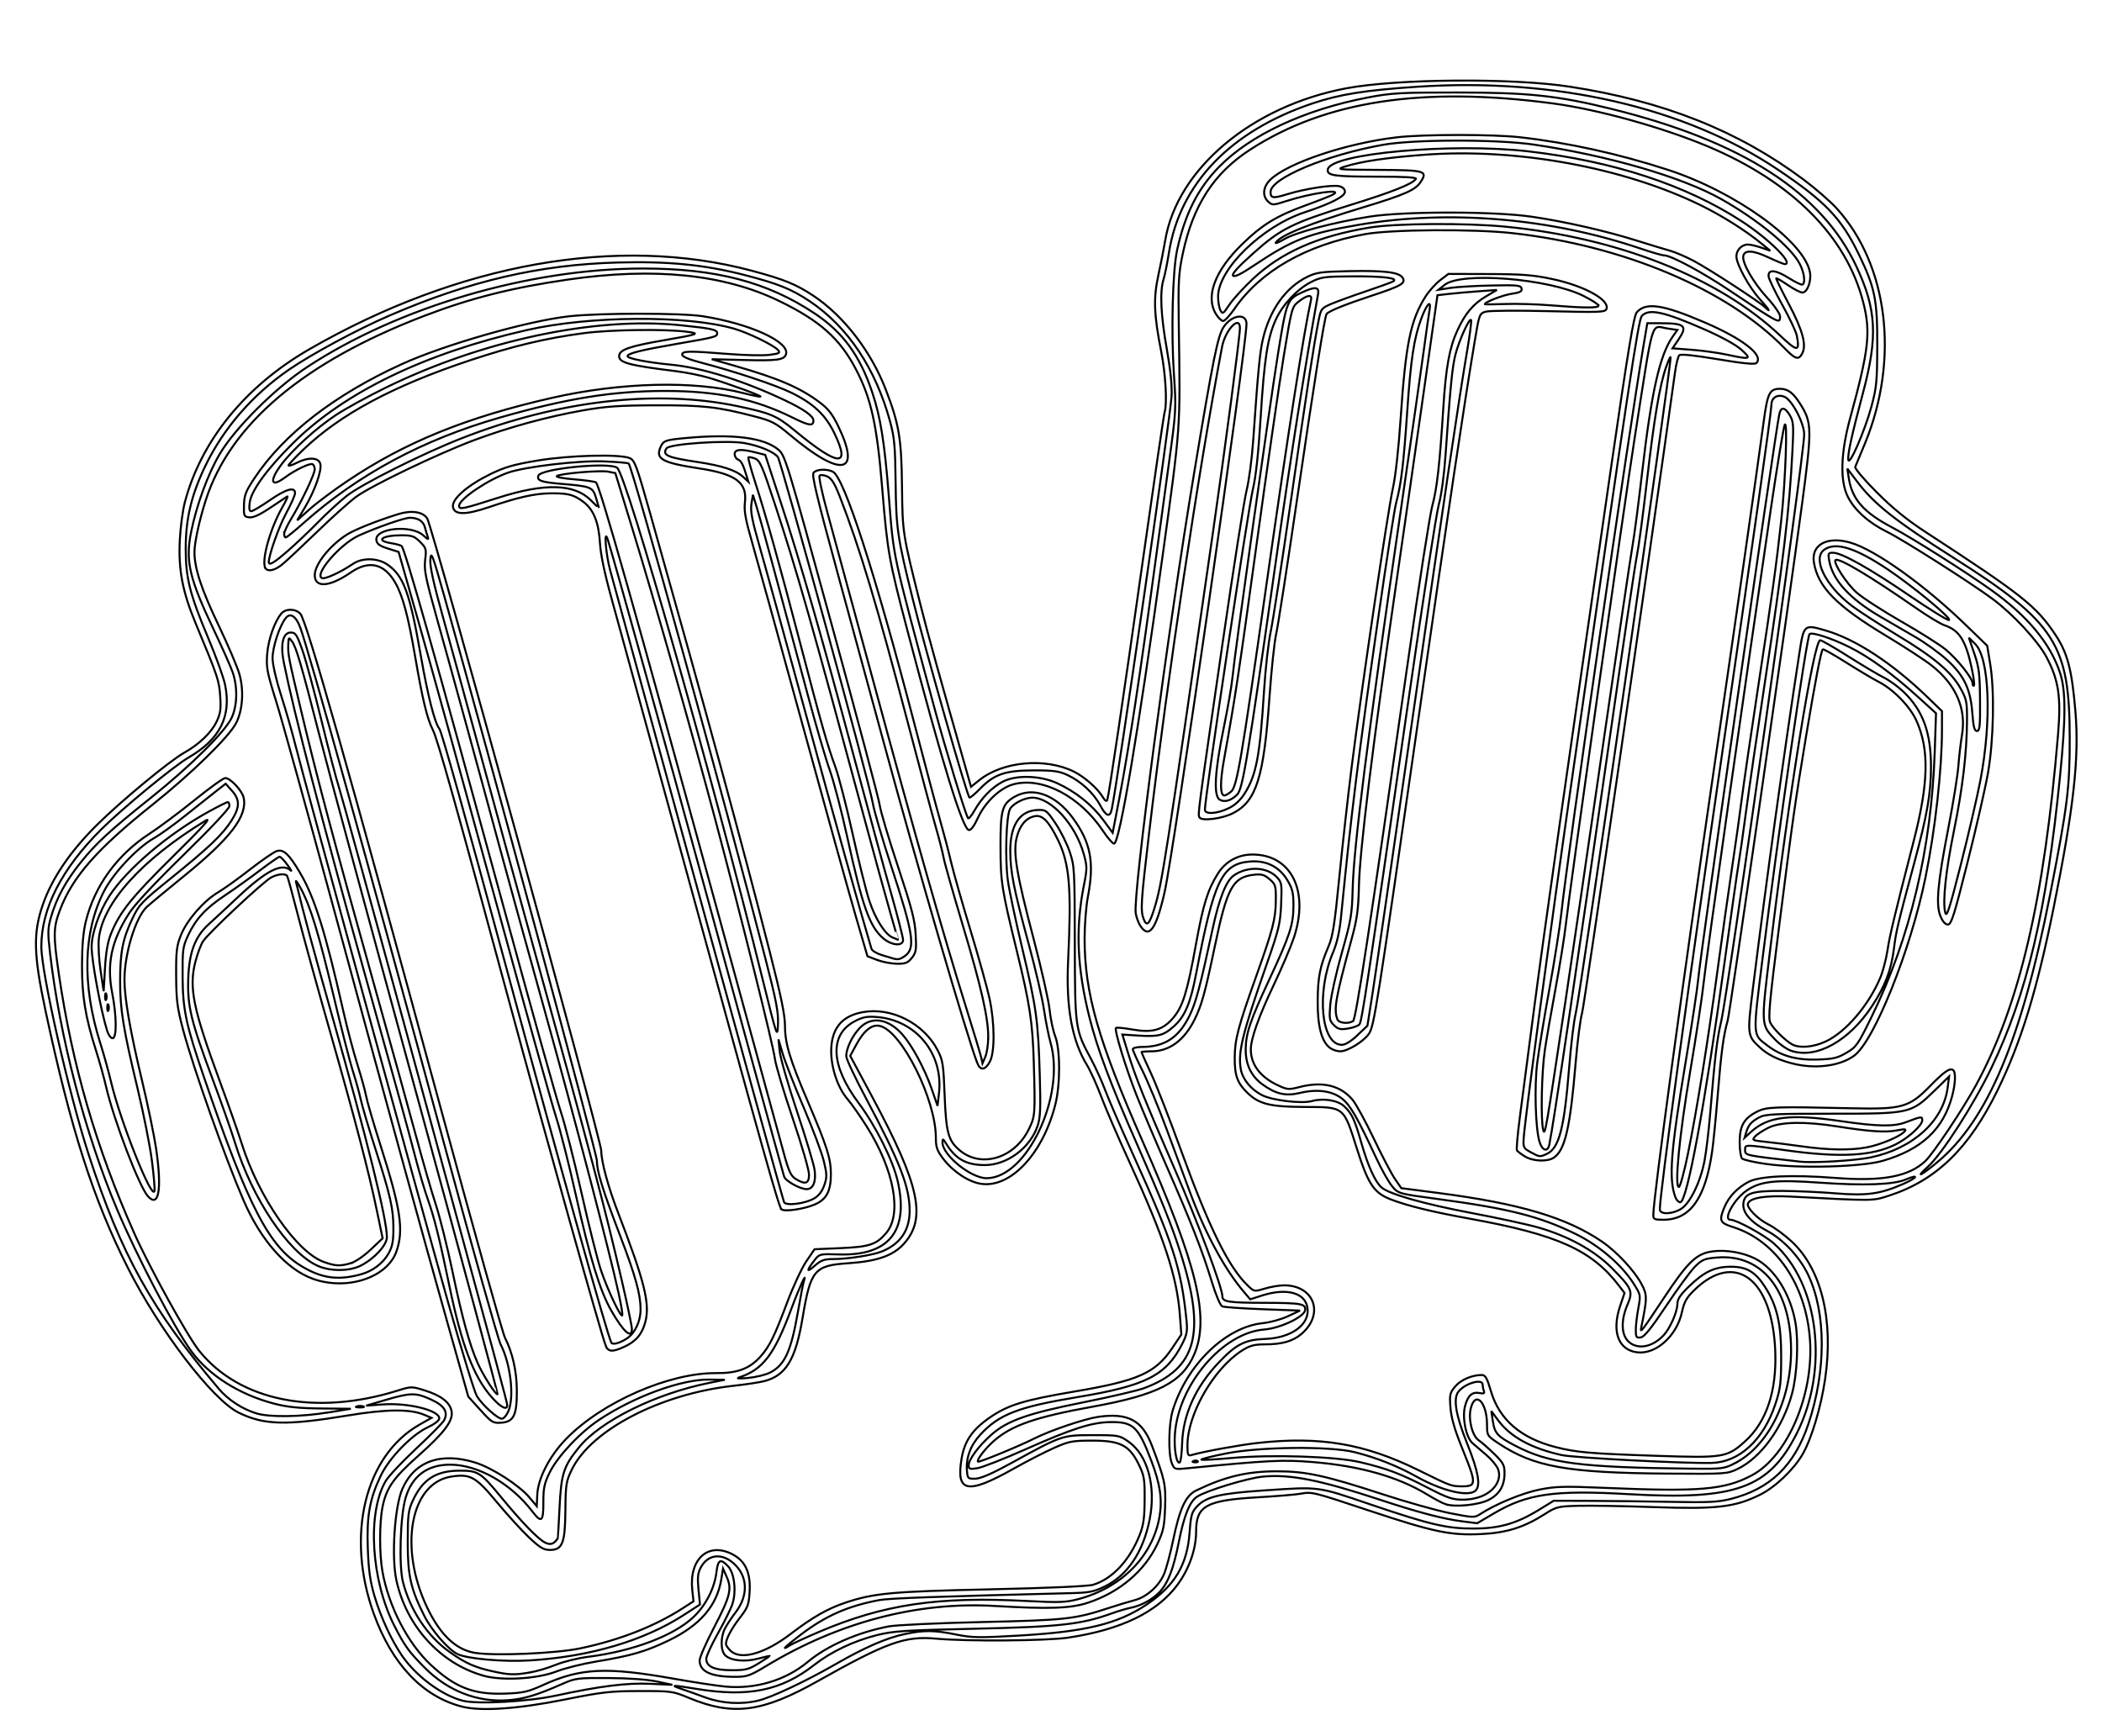<?xml version="1.0" encoding="UTF-8" standalone="no"?>
<!-- Created with Inkscape (http://www.inkscape.org/) -->

<svg
   width="115mm"
   height="95mm"
   viewBox="0 0 115 95"
   version="1.1"
   id="svg2315"
   inkscape:version="1.2-alpha1 (b6a15bbbed, 2022-02-23)"
   sodipodi:docname="beer.svg"
   xmlns:inkscape="http://www.inkscape.org/namespaces/inkscape"
   xmlns:sodipodi="http://sodipodi.sourceforge.net/DTD/sodipodi-0.dtd"
   xmlns="http://www.w3.org/2000/svg"
   xmlns:svg="http://www.w3.org/2000/svg">
  <sodipodi:namedview
     id="namedview2317"
     pagecolor="#ffffff"
     bordercolor="#000000"
     borderopacity="0.25"
     inkscape:pageshadow="2"
     inkscape:pageopacity="0.0"
     inkscape:pagecheckerboard="0"
     inkscape:deskcolor="#d1d1d1"
     inkscape:document-units="mm"
     showgrid="false"
     inkscape:zoom="2.1745121"
     inkscape:cx="283.51188"
     inkscape:cy="212.00158"
     inkscape:window-width="1920"
     inkscape:window-height="1017"
     inkscape:window-x="-8"
     inkscape:window-y="-8"
     inkscape:window-maximized="1"
     inkscape:current-layer="layer1" />
  <defs
     id="defs2312" />
  <g
     inkscape:label="Layer 1"
     inkscape:groupmode="layer"
     id="layer1"
     transform="translate(-4.026,-202.559)">
    <path
       style="fill:none;stroke-width:0.11;stroke-miterlimit:4;stroke-dasharray:none;stroke:#000000;stroke-opacity:1"
       d="m 29.304,295.942 c -2.147,-0.548 -3.827,-2.314 -4.825,-5.073 -1.55,-4.283 -0.492,-8.663 2.503,-10.359 l 0.651,-0.369 -0.411,-0.173 c -0.756,-0.317 -2.057,-0.306 -4.121,0.036 -3.412,0.565 -4.621,0.536 -6.015,-0.146 -1.428,-0.698 -4.325,-4.482 -6.058,-7.913 -1.9,-3.762 -3.127,-7.591 -4.51,-14.073 -0.657,-3.079 -0.687,-4.257 -0.149,-5.812 0.499,-1.44 1.497,-2.912 2.957,-4.36 1.318,-1.307 3.974,-3.504 4.779,-3.955 0.806,-0.451 1.475,-1.088 1.761,-1.678 0.222,-0.458 0.256,-0.687 0.207,-1.406 -0.059,-0.871 -0.116,-1.042 -1.341,-3.99 -0.726,-1.746 -0.954,-2.952 -0.867,-4.586 0.036,-0.691 0.159,-1.606 0.271,-2.034 0.892,-3.385 3.314,-6.364 6.811,-8.38 8.169,-4.707 16.877,-6.255 24.2,-4.301 1.764,0.471 2.433,0.743 3.391,1.38 1.645,1.094 3.14,3.031 3.943,5.111 0.731,1.892 0.864,2.679 0.893,5.293 0.029,2.587 0.031,2.596 1.017,6.521 0.389,1.548 0.988,3.708 2.58,9.306 l 0.179,0.631 0.454,-0.365 c 1.288,-1.035 3.63,-1.243 5.188,-0.46 0.567,0.285 1.268,0.899 1.544,1.352 0.151,0.248 0.231,0.301 0.271,0.179 0.095,-0.289 0.87,-5.513 1.994,-13.444 0.587,-4.14 1.1,-7.633 1.141,-7.762 0.147,-0.464 0.056,-2.086 -0.187,-3.318 -0.401,-2.034 -0.432,-2.915 -0.15,-4.204 0.135,-0.616 0.3,-1.452 0.366,-1.857 0.642,-3.922 4.727,-7.364 9.9,-8.34 2.792,-0.527 9.096,-0.575 12.231,-0.092 5.129,0.789 9.205,2.407 12.783,5.074 0.65,0.485 1.468,1.195 1.818,1.579 2.825,3.099 3.449,8.261 1.556,12.867 -0.257,0.625 -0.497,1.203 -0.533,1.284 -0.037,0.082 0.478,0.693 1.172,1.387 0.882,0.884 1.651,1.509 2.674,2.176 5.289,3.445 6.049,4.046 7.094,5.608 0.675,1.01 0.91,1.906 1.106,4.212 0.214,2.529 -0.092,5.286 -1.189,10.722 -0.919,4.553 -1.778,7.354 -3.061,9.984 -1.565,3.208 -3.369,4.959 -5.975,5.797 -0.886,0.285 -0.783,0.284 -5.334,0.043 -1.393,-0.074 -2.255,0.066 -2.359,0.384 -0.075,0.228 0.547,0.857 1.132,1.147 0.305,0.151 0.868,0.563 1.25,0.915 1.639,1.512 2.319,4.301 1.84,7.547 -0.228,1.546 -0.743,3.263 -1.233,4.109 -0.491,0.848 -1.507,1.81 -2.344,2.221 -1.371,0.673 -2.365,0.788 -5.764,0.668 -1.645,-0.058 -3.519,-0.091 -4.163,-0.073 -1.11,0.031 -1.206,0.054 -1.831,0.454 -1.145,0.732 -2.103,1.031 -3.519,1.095 -1.661,0.076 -2.579,-0.118 -6.103,-1.29 -3.119,-1.037 -3.096,-1.032 -3.769,-0.914 -0.263,0.046 -1.315,0.132 -2.337,0.192 -2.794,0.162 -3.347,0.469 -3.347,1.855 0,0.973 -0.375,2.053 -1.012,2.919 -1.112,1.511 -3.086,2.468 -5.988,2.904 -1.186,0.178 -5.546,0.211 -7.246,0.054 -1.685,-0.155 -2.692,0.207 -6.451,2.322 -3.049,1.716 -4.643,1.923 -7.059,0.918 -0.876,-0.364 -0.954,-0.375 -2.697,-0.372 -1.596,0.003 -2.047,0.054 -4.068,0.46 -2.585,0.519 -4.597,0.659 -5.642,0.392 z m 5.104,-0.596 c 2.44,-0.528 3.916,-0.713 5.205,-0.653 l 1.197,0.056 -0.838,-0.18 c -0.516,-0.111 -1.527,-0.184 -2.633,-0.191 -1.726,-0.01 -1.825,0.002 -2.573,0.332 -1.371,0.604 -2.074,0.815 -2.931,0.88 -1.69,0.127 -3.308,-0.503 -4.581,-1.786 -0.863,-0.87 -1.082,-1.171 -1.647,-2.275 -1.28,-2.498 -1.504,-6.184 -0.481,-7.93 0.155,-0.265 0.908,-1.066 1.673,-1.78 0.765,-0.714 1.448,-1.406 1.518,-1.536 0.244,-0.456 0.027,-0.809 -0.705,-1.144 -0.839,-0.384 -1.117,-0.382 -2.479,0.019 l -1.077,0.317 0.897,-0.068 c 1.394,-0.105 3.118,0.321 3.106,0.768 -0.003,0.111 -0.266,0.313 -0.628,0.482 -0.887,0.414 -2.109,1.672 -2.576,2.653 -0.61,1.281 -0.773,2.205 -0.706,3.997 0.046,1.213 0.128,1.79 0.377,2.623 0.336,1.128 0.925,2.4 1.493,3.223 0.785,1.138 2.19,2.179 3.331,2.467 0.799,0.201 3.543,0.051 5.056,-0.276 z m 11.105,0.265 c 0.722,-0.172 2.61,-1.061 4.211,-1.983 1.605,-0.924 2.8,-1.445 3.808,-1.658 1.045,-0.221 1.601,-0.216 2.801,0.026 0.882,0.178 1.256,0.185 3.443,0.058 3.648,-0.212 5.396,-0.637 6.981,-1.697 1.535,-1.027 2.216,-2.162 2.349,-3.917 0.076,-1.006 0.117,-1.147 0.429,-1.473 0.49,-0.512 1.26,-0.694 3.59,-0.851 3.152,-0.212 2.915,-0.244 5.916,0.775 3.248,1.102 4.141,1.31 5.624,1.307 1.383,-0.003 2.329,-0.273 3.53,-1.009 l 0.837,-0.513 2.034,0.007 c 1.119,0.004 3.111,0.028 4.427,0.055 1.972,0.04 2.536,0.013 3.202,-0.155 2.18,-0.548 3.502,-1.823 4.272,-4.121 0.973,-2.905 0.969,-6.056 -0.011,-8.135 -0.46,-0.975 -1.356,-1.939 -2.243,-2.412 -0.91,-0.485 -1.357,-0.997 -1.308,-1.499 0.055,-0.567 0.463,-0.7 2.115,-0.693 0.765,0.004 2.084,0.063 2.93,0.133 1.72,0.141 2.452,0.038 3.73,-0.527 0.76,-0.336 0.856,-0.545 0.105,-0.229 -0.673,0.283 -2.284,0.342 -4.7,0.171 -2.446,-0.173 -3.263,-0.082 -4.023,0.449 -0.672,0.469 -1.28,1.58 -0.865,1.58 0.329,0 1.851,0.832 2.378,1.3 2.472,2.195 3.03,6.895 1.237,10.421 -1.511,2.973 -3.334,3.629 -9.156,3.296 -4.119,-0.236 -5.568,-0.028 -7.416,1.061 l -0.897,0.529 -0.792,-0.1 c -1.071,-0.135 -2.4,-0.484 -4.571,-1.2 -3.26,-1.074 -4.866,-1.39 -6.364,-1.251 -0.837,0.078 -3.094,0.767 -3.601,1.1 -0.402,0.264 -0.71,1.03 -1,2.494 -0.294,1.48 -0.586,2.235 -1.059,2.733 -0.382,0.403 -0.998,0.735 -1.579,0.852 -0.23,0.046 -0.7,0.186 -1.044,0.311 -1.639,0.595 -2.855,0.731 -7.452,0.832 -3.861,0.085 -4.485,0.126 -5.382,0.351 -1.264,0.318 -2.496,0.904 -3.421,1.626 -1.812,1.416 -3.608,1.782 -6.454,1.314 -1.303,-0.214 -1.464,-0.215 -0.838,-0.004 0.263,0.089 0.856,0.299 1.316,0.468 0.927,0.34 1.964,0.403 2.909,0.178 z m -11.733,-0.87 c 2.02,-0.912 3.435,-0.978 7.09,-0.33 1.086,0.193 2.351,0.387 2.812,0.431 1.663,0.161 3.318,-0.332 4.544,-1.353 1.067,-0.888 2.719,-1.611 4.43,-1.938 0.395,-0.075 2.683,-0.182 5.086,-0.237 4.599,-0.105 5.083,-0.158 6.94,-0.768 0.494,-0.162 1.127,-0.353 1.408,-0.425 0.649,-0.166 1.32,-0.753 1.609,-1.407 0.124,-0.28 0.355,-1.135 0.514,-1.901 0.355,-1.714 0.685,-2.423 1.255,-2.698 1.582,-0.763 2.794,-1.051 4.427,-1.05 1.579,0.001 2.646,0.233 5.753,1.249 1.317,0.431 2.989,0.901 3.715,1.044 1.263,0.249 1.333,0.251 1.64,0.051 0.842,-0.549 2.317,-1.159 3.252,-1.344 0.879,-0.175 1.358,-0.187 3.53,-0.095 5.249,0.224 6.587,0.11 8.086,-0.686 1.945,-1.034 3.39,-4.401 3.179,-7.411 -0.211,-3.012 -1.863,-5.432 -4.214,-6.173 -0.724,-0.228 -0.775,-0.348 -0.464,-1.092 0.237,-0.568 0.703,-1.057 1.31,-1.377 0.616,-0.325 2.355,-0.404 4.778,-0.217 2.551,0.196 4.001,-0.076 4.898,-0.921 0.433,-0.408 2.055,-2.836 2.766,-4.14 2.385,-4.376 3.745,-10.186 4.499,-19.227 0.17,-2.041 0.032,-2.956 -0.637,-4.22 -0.461,-0.871 -1.842,-2.359 -2.95,-3.178 -1.227,-0.908 -4.888,-3.234 -5.788,-3.678 -1.002,-0.494 -1.775,-1.193 -2.137,-1.931 -0.426,-0.869 -0.378,-2.398 0.135,-4.272 1.03,-3.769 1.136,-4.707 0.717,-6.346 -0.924,-3.613 -3.89,-6.591 -8.495,-8.529 -2.49,-1.048 -6.042,-2.032 -8.504,-2.357 -7.124,-0.94 -12.408,-0.135 -16.522,2.518 -2.006,1.293 -3.15,3.061 -3.711,5.73 -0.223,1.061 -0.248,1.521 -0.214,3.838 0.087,5.841 0.117,5.407 -0.886,12.684 -1.324,9.61 -2.358,15.735 -2.654,15.735 -0.079,0 -0.343,-0.301 -0.587,-0.669 -1.277,-1.924 -3.344,-3.003 -4.928,-2.575 -0.712,0.193 -1.537,0.972 -1.927,1.821 -0.21,0.458 -0.39,0.701 -0.503,0.679 -0.344,-0.066 -1.459,-3.685 -3.346,-10.862 -1.027,-3.906 -1.107,-4.358 -1.391,-7.804 -0.29,-3.523 -0.603,-4.942 -1.446,-6.555 -0.878,-1.678 -1.98,-2.656 -4.203,-3.731 -3.027,-1.463 -6.829,-1.849 -11.534,-1.17 -3.069,0.443 -5.338,1.016 -7.885,1.992 -6.586,2.523 -10.61,5.922 -11.946,10.089 -0.351,1.096 -0.619,2.331 -0.616,2.849 0.004,0.877 0.385,2.034 1.311,3.971 0.519,1.086 1.035,2.294 1.146,2.684 0.255,0.892 0.184,1.977 -0.176,2.682 -0.386,0.756 -2.447,2.77 -4.557,4.453 -3.061,2.441 -4.401,3.968 -5.09,5.798 -0.357,0.949 -0.363,1.371 -0.053,3.485 0.736,5.005 2.036,9.479 4.117,14.163 0.839,1.888 2.924,5.664 3.57,6.464 2.212,2.74 6.358,3.568 10.842,2.167 0.754,-0.236 0.769,-0.236 1.496,-0.009 0.887,0.277 1.368,0.649 1.46,1.131 0.1,0.521 -0.378,1.161 -1.834,2.456 -1.35,1.201 -1.733,1.749 -1.941,2.779 -0.177,0.877 -0.179,2.588 -0.003,3.558 0.347,1.911 1.392,3.924 2.644,5.091 1.333,1.243 2.344,1.634 4.058,1.572 1.008,-0.037 1.25,-0.092 2.123,-0.486 z m -3.307,-0.494 c -2.357,-0.66 -4.224,-2.714 -4.765,-5.241 -0.27,-1.263 -0.092,-3.993 0.324,-4.96 0.654,-1.52 2.092,-2.047 3.991,-1.46 0.924,0.286 2.414,1.245 2.973,1.915 l 0.395,0.473 0.029,-0.628 c 0.042,-0.902 0.679,-2.131 1.59,-3.065 1.95,-1.999 5.623,-3.609 8.185,-3.588 1.182,0.01 1.856,-0.245 2.455,-0.927 0.484,-0.552 0.744,-1.081 1.449,-2.957 0.326,-0.868 0.795,-1.874 1.042,-2.236 l 0.449,-0.658 1.434,-0.062 c 1.572,-0.068 1.955,-0.196 2.492,-0.835 0.868,-1.031 0.431,-3.427 -1.057,-5.798 -0.357,-0.569 -0.842,-1.259 -1.077,-1.534 -0.571,-0.667 -0.943,-1.882 -0.874,-2.848 0.078,-1.082 0.632,-1.695 1.711,-1.895 1.569,-0.29 3.34,0.606 4.102,2.076 0.286,0.553 0.32,0.769 0.385,2.461 0.079,2.056 0.199,2.495 0.827,3.024 1.177,0.991 3.002,0.431 3.78,-1.158 0.348,-0.711 0.354,-0.799 0.269,-3.72 -0.062,-2.114 -0.222,-3.161 -0.916,-5.992 -0.837,-3.413 -0.898,-3.805 -0.903,-5.734 -0.004,-2.024 0.085,-2.345 0.762,-2.739 0.991,-0.577 2.249,-0.128 3.18,1.136 0.995,1.352 1.203,2.428 0.838,4.336 -0.099,0.516 -0.179,1.545 -0.179,2.288 0,2.979 0.743,5.575 3.167,11.074 3.002,6.808 3.696,9.682 2.821,11.694 -0.658,1.514 -1.998,2.199 -5.57,2.845 -3.104,0.562 -4.409,1.015 -5.381,1.868 -0.475,0.417 -0.958,1.047 -0.87,1.135 0.056,0.056 2.244,-0.844 3.08,-1.266 0.868,-0.439 2.768,-1.082 3.504,-1.186 1.624,-0.23 2.405,0.188 2.929,1.568 0.713,1.878 0.767,2.133 0.723,3.386 -0.037,1.044 -0.091,1.3 -0.422,2.005 -0.696,1.481 -2.076,2.648 -3.802,3.214 -0.951,0.312 -2.115,0.352 -5.086,0.176 -4.22,-0.25 -8.532,0.88 -12.497,3.275 -0.904,0.546 -1.066,0.603 -1.715,0.603 -1.322,0 -1.943,-0.287 -1.943,-0.898 0,-0.16 0.345,-0.952 0.767,-1.76 0.904,-1.732 1.01,-2.143 0.72,-2.797 l -0.207,-0.468 -0.092,0.571 c -0.234,1.453 -1.156,2.53 -2.877,3.36 -1.259,0.608 -2.079,0.845 -3.995,1.159 -0.724,0.119 -1.693,0.362 -2.154,0.54 -1.054,0.409 -2.966,0.519 -3.995,0.231 z m 2.523,-0.171 c 0.375,-0.061 1.021,-0.251 1.436,-0.422 0.415,-0.17 1.212,-0.368 1.771,-0.438 2.467,-0.311 4.709,-1.163 5.784,-2.196 0.663,-0.637 1.133,-1.567 1.238,-2.446 0.081,-0.682 0.221,-0.751 0.636,-0.309 0.342,0.365 0.459,1.366 0.239,2.052 -0.082,0.254 -0.438,0.977 -0.791,1.607 -0.354,0.629 -0.643,1.259 -0.643,1.399 0,0.43 0.44,0.627 1.395,0.627 0.76,0 0.935,-0.045 1.469,-0.377 0.333,-0.207 0.606,-0.388 0.606,-0.401 0,-0.013 -0.283,0.051 -0.628,0.143 -0.713,0.191 -1.475,0.119 -1.792,-0.167 -0.268,-0.242 -0.281,-0.993 -0.025,-1.487 0.103,-0.199 0.365,-0.596 0.583,-0.881 0.712,-0.933 0.665,-1.995 -0.118,-2.683 -0.668,-0.586 -1.422,-0.481 -1.801,0.252 -0.152,0.293 -0.177,0.554 -0.114,1.191 l 0.08,0.815 -0.875,0.566 c -2.179,1.411 -5.141,2.288 -8.413,2.491 -1.462,0.091 -3.48,-0.087 -3.991,-0.352 -0.513,-0.265 -1.402,-1.29 -1.795,-2.07 -0.752,-1.49 -0.914,-2.207 -0.914,-4.042 0,-1.495 0.03,-1.739 0.275,-2.272 0.539,-1.169 1.264,-1.637 2.55,-1.645 1.018,-0.006 1.161,0.084 2.27,1.432 1.137,1.381 2.009,2.285 2.405,2.494 0.303,0.16 0.496,0.098 0.71,-0.226 0.008,-0.012 0.051,-0.775 0.097,-1.697 0.092,-1.847 0.218,-2.237 1.061,-3.276 1.183,-1.458 4.207,-2.95 7.177,-3.541 l 0.805,-0.16 -0.854,-0.011 c -1.518,-0.02 -4.103,0.924 -6.019,2.198 -1.055,0.702 -2.278,2.004 -2.714,2.892 -0.292,0.594 -0.345,0.846 -0.342,1.63 0.004,1.058 -0.104,1.15 -0.594,0.508 -1.177,-1.544 -2.981,-2.572 -4.511,-2.572 -1.243,0 -2.077,0.622 -2.431,1.812 -0.293,0.987 -0.378,3.711 -0.144,4.618 0.398,1.542 1.338,2.954 2.539,3.811 0.866,0.618 1.395,0.856 2.384,1.071 0.895,0.195 1.146,0.203 2,0.063 z m 2.788,-1.325 c 2.145,-0.452 4.063,-1.204 5.605,-2.198 l 0.579,-0.373 -0.066,-0.598 c -0.189,-1.708 0.854,-2.66 2.177,-1.986 0.721,0.368 1.018,1.003 0.959,2.049 -0.041,0.725 -0.093,0.864 -0.543,1.447 -0.458,0.594 -0.753,1.154 -0.753,1.43 0,0.061 0.108,0.22 0.239,0.351 0.55,0.55 1.863,0.189 3.302,-0.909 1.202,-0.917 2.027,-1.388 3,-1.712 1.563,-0.521 2.524,-0.609 7.914,-0.728 3.138,-0.069 5.358,-0.167 5.63,-0.249 1.05,-0.315 2,-1.331 2.551,-2.731 0.21,-0.534 0.266,-0.926 0.271,-1.927 0.007,-1.144 -0.023,-1.318 -0.331,-1.945 -0.508,-1.035 -1.007,-1.287 -2.544,-1.285 -1.082,10e-4 -1.265,0.036 -2.084,0.4 -0.494,0.219 -1.49,0.731 -2.214,1.138 -2.538,1.427 -3.16,1.302 -2.839,-0.568 0.165,-0.964 0.592,-1.58 1.552,-2.241 0.991,-0.682 1.87,-0.951 4.64,-1.419 3.465,-0.586 4.415,-1.009 5.331,-2.375 l 0.496,-0.739 -0.078,-1.059 c -0.156,-2.114 -0.863,-4.255 -2.795,-8.46 -0.591,-1.287 -1.271,-2.863 -1.51,-3.504 -0.24,-0.64 -0.592,-1.418 -0.782,-1.729 -0.821,-1.342 -1.15,-3.165 -1.028,-5.71 0.19,-3.962 0.08,-5.286 -0.546,-6.581 -0.504,-1.044 -0.865,-1.413 -1.292,-1.319 -0.476,0.105 -0.809,0.503 -0.976,1.168 -0.205,0.817 -0.01,1.985 0.923,5.532 0.432,1.644 0.828,3.394 0.878,3.889 0.051,0.495 0.187,1.143 0.302,1.439 0.289,0.742 0.292,2.648 0.006,3.769 -0.685,2.684 -2.449,4.558 -4.061,4.317 -0.675,-0.101 -1.528,-0.664 -2.058,-1.358 -0.347,-0.455 -0.412,-0.638 -0.412,-1.159 0,-2.096 -1.858,-5.819 -3.054,-6.119 -0.433,-0.109 -0.869,0.232 -1.293,1.012 l -0.339,0.622 1.216,2.267 c 2.585,4.819 2.973,6.63 1.717,8.02 -0.588,0.651 -1.465,0.956 -3.06,1.063 -1.838,0.124 -2.042,0.371 -2.481,3.002 -0.379,2.27 -0.912,3.146 -2.1,3.449 -0.263,0.067 -1.022,0.182 -1.687,0.255 -3.974,0.437 -7.775,2.409 -8.835,4.583 -0.311,0.638 -0.337,0.802 -0.351,2.219 -0.018,1.816 -0.16,2.178 -0.853,2.178 -0.338,0 -0.544,-0.124 -1.141,-0.688 -0.401,-0.378 -1.196,-1.251 -1.768,-1.94 -1.145,-1.378 -1.437,-1.542 -2.47,-1.387 -2.251,0.338 -2.904,3.885 -1.322,7.187 0.709,1.479 1.575,2.295 2.611,2.461 1.096,0.175 4.44,0.031 5.765,-0.249 z m 13.043,-0.897 c 3.565,-1.515 6.5,-1.949 11.427,-1.69 1.697,0.089 2.082,0.075 2.743,-0.098 2.397,-0.63 4.095,-2.35 4.467,-4.526 0.159,-0.929 0.036,-1.772 -0.443,-3.032 -0.714,-1.879 -0.985,-2.142 -2.2,-2.136 -1.053,0.006 -2.104,0.341 -4.717,1.502 -1.168,0.519 -2.339,0.978 -2.603,1.02 -0.423,0.068 -0.479,0.049 -0.479,-0.16 0,-0.319 0.558,-1.068 1.246,-1.674 0.875,-0.77 1.99,-1.163 5.017,-1.767 1.481,-0.296 2.983,-0.646 3.337,-0.778 2.879,-1.077 3.395,-3.003 1.986,-7.416 -0.476,-1.49 -1.025,-2.861 -2.374,-5.929 -1.459,-3.317 -2.17,-5.213 -2.608,-6.955 -0.674,-2.68 -0.767,-4.864 -0.304,-7.193 0.186,-0.938 0.186,-1.049 -0.004,-1.731 -0.45,-1.618 -1.79,-3.086 -2.816,-3.086 -0.424,0 -1.056,0.321 -1.217,0.618 -0.215,0.397 -0.283,2.771 -0.114,3.952 0.078,0.547 0.431,2.206 0.785,3.687 0.769,3.226 0.867,3.928 0.954,6.883 0.056,1.884 0.035,2.371 -0.121,2.828 -0.41,1.204 -1.667,2.136 -2.883,2.136 -0.998,0 -1.586,-0.319 -2.094,-1.137 -0.199,-0.32 -0.223,-0.331 -0.223,-0.099 -0.001,0.691 1.556,1.954 2.41,1.954 2.207,0 4.334,-4.507 3.501,-7.419 -0.104,-0.362 -0.264,-1.17 -0.357,-1.795 -0.093,-0.625 -0.461,-2.214 -0.819,-3.53 -0.838,-3.083 -1.026,-4.028 -1.026,-5.17 2.39e-4,-1.431 0.523,-2.203 1.514,-2.234 0.435,-0.014 0.485,0.024 0.965,0.74 0.279,0.415 0.627,1.115 0.775,1.556 0.258,0.767 0.269,0.977 0.277,4.989 0.009,4.676 0.015,4.721 0.888,6.342 0.248,0.461 0.602,1.241 0.786,1.735 0.185,0.494 0.873,2.082 1.529,3.53 2.163,4.772 2.616,6.173 2.903,8.989 0.065,0.634 0.034,0.812 -0.228,1.329 -0.878,1.733 -1.991,2.298 -5.748,2.919 -3.217,0.532 -4.279,0.943 -5.299,2.052 -0.541,0.588 -0.792,1.266 -0.732,1.98 0.035,0.422 0.055,0.44 0.466,0.429 0.293,-0.008 0.923,-0.283 1.974,-0.862 2.754,-1.515 2.767,-1.52 4.436,-1.52 1.424,0 1.466,0.008 1.968,0.36 1.046,0.735 1.509,2.439 1.153,4.247 -0.351,1.781 -1.205,3.058 -2.456,3.673 -0.574,0.282 -0.856,0.34 -1.761,0.363 -7.333,0.183 -10.035,0.281 -10.57,0.381 -1.718,0.322 -2.939,0.859 -4.298,1.891 -0.842,0.639 -1.145,0.936 -0.598,0.586 0.148,-0.095 0.862,-0.424 1.585,-0.732 z m -2.672,-14.19 c 0.806,-0.408 1.151,-1.165 1.531,-3.356 0.133,-0.766 0.273,-1.493 0.312,-1.615 0.212,-0.671 -0.251,0.334 -0.655,1.424 -0.951,2.564 -1.568,3.38 -2.881,3.813 -0.182,0.06 0.005,0.071 0.478,0.028 0.428,-0.039 0.975,-0.172 1.216,-0.294 z m 3.461,-6.211 c 0.797,0 2.19,-0.221 2.679,-0.425 0.997,-0.416 1.498,-1.159 1.498,-2.216 0,-1.299 -0.532,-2.671 -2.386,-6.154 -0.596,-1.119 -1.083,-2.157 -1.083,-2.307 -7.18e-4,-0.428 0.335,-1.126 0.747,-1.552 0.632,-0.653 1.565,-0.503 2.336,0.376 0.53,0.604 1.213,1.876 1.587,2.957 l 0.325,0.937 0.079,-0.698 c 0.244,-2.153 -1.246,-3.985 -3.386,-4.162 -0.542,-0.045 -0.775,-0.002 -1.207,0.222 -1.42,0.737 -1.343,2.428 0.203,4.492 0.909,1.213 1.856,3.098 2.12,4.222 0.651,2.765 -0.456,4.149 -3.239,4.053 -0.964,-0.033 -1.036,-0.018 -1.255,0.259 -0.483,0.612 -0.51,0.777 -0.062,0.384 0.374,-0.328 0.537,-0.389 1.044,-0.389 z m 33.493,13.413 c -0.165,-0.056 -0.619,-0.297 -1.011,-0.536 -1.586,-0.966 -3.668,-1.557 -6.229,-1.769 -1.663,-0.137 -2.403,-0.1 -6.968,0.346 -0.6,0.059 -0.631,0.047 -0.765,-0.282 -0.203,-0.502 -0.175,-2.154 0.049,-2.887 0.766,-2.507 2.906,-4.577 4.941,-4.78 0.389,-0.039 1.004,-0.209 1.366,-0.379 l 0.658,-0.308 -2.034,-0.074 c -1.119,-0.041 -2.118,-0.111 -2.221,-0.157 -0.109,-0.049 -0.35,-0.619 -0.578,-1.366 -0.513,-1.68 -1.125,-3.244 -2.469,-6.308 -0.606,-1.382 -1.347,-3.132 -1.646,-3.889 -0.588,-1.49 -1.224,-3.569 -1.122,-3.671 0.035,-0.035 0.43,0.002 0.879,0.082 1.113,0.198 1.676,0.041 2.249,-0.629 0.53,-0.619 0.774,-1.409 1.254,-4.062 0.392,-2.162 0.643,-2.966 1.202,-3.848 0.415,-0.654 1.091,-1.028 1.866,-1.032 2.142,-0.011 3.142,1.994 2.277,4.569 -0.165,0.492 -0.654,1.639 -1.087,2.55 -0.829,1.744 -1.262,2.961 -1.262,3.545 0,0.825 0.509,1.504 1.464,1.955 0.53,0.25 0.608,0.257 1.193,0.105 1.262,-0.327 2.237,-0.096 2.902,0.688 0.189,0.223 0.712,1.177 1.162,2.12 0.45,0.943 0.974,1.942 1.165,2.219 l 0.347,0.505 2.038,0.265 c 4.447,0.578 7.027,1.347 8.959,2.672 0.782,0.536 1.735,1.556 2.126,2.275 0.339,0.622 0.339,0.775 0.002,2.422 -0.067,0.329 0.042,0.187 1.226,-1.603 1.333,-2.015 1.804,-2.463 2.701,-2.575 0.746,-0.093 1.669,0.07 2.329,0.411 1.05,0.542 1.921,1.945 2.187,3.522 0.173,1.026 0.084,2.83 -0.19,3.848 -0.498,1.85 -1.698,3.513 -2.976,4.125 -0.577,0.277 -0.643,0.281 -3.889,0.256 -5.425,-0.042 -7.259,-0.37 -9.174,-1.641 -0.64,-0.425 -0.649,-0.439 -0.649,-1.021 0,-1.252 -0.643,-1.904 -0.89,-0.903 -0.148,0.599 0.084,1.514 0.445,1.752 0.146,0.096 0.521,0.425 0.834,0.731 0.499,0.488 0.568,0.617 0.568,1.057 0,0.696 -0.276,1.16 -0.87,1.464 -0.551,0.281 -1.846,0.41 -2.361,0.234 z m 2.105,-0.495 c 0.656,-0.317 0.977,-0.923 0.763,-1.439 -0.079,-0.191 -0.367,-0.535 -0.639,-0.764 -0.272,-0.229 -0.61,-0.518 -0.752,-0.643 -0.357,-0.314 -0.575,-1.407 -0.407,-2.032 0.156,-0.579 0.387,-0.787 0.79,-0.71 0.233,0.045 0.291,0.017 0.24,-0.115 -0.037,-0.096 -0.067,-0.25 -0.067,-0.344 0,-0.347 -0.941,-0.084 -1.315,0.368 -0.313,0.377 -0.165,1.277 0.471,2.867 0.605,1.514 0.743,2.274 0.462,2.555 -0.372,0.372 -1.821,0.035 -3.219,-0.748 -1.054,-0.59 -2.211,-1.048 -3.398,-1.346 -1.354,-0.339 -5.183,-0.301 -7.036,0.069 -0.777,0.155 -1.386,0.308 -1.355,0.339 0.031,0.031 0.766,-0.009 1.632,-0.089 2.193,-0.203 5.715,-0.089 7.058,0.228 1.453,0.343 2.211,0.628 3.671,1.385 1.102,0.57 1.381,0.666 1.941,0.666 0.414,0 0.839,-0.09 1.159,-0.245 z m -0.63,-0.641 c 0.09,-0.235 -0.001,-0.541 -0.61,-2.046 -0.369,-0.913 -0.551,-1.555 -0.593,-2.098 -0.056,-0.719 -0.035,-0.812 0.26,-1.163 0.305,-0.363 0.913,-0.626 1.448,-0.627 0.202,-6e-4 0.291,0.156 0.505,0.884 0.458,1.558 1.631,2.572 3.539,3.06 1.147,0.293 1.864,0.355 5.558,0.479 3.629,0.122 3.826,0.09 4.807,-0.793 1.171,-1.053 1.74,-2.755 1.652,-4.944 -0.159,-3.968 -2.21,-5.502 -4.44,-3.321 -0.417,0.407 -0.546,0.64 -0.666,1.196 -0.281,1.302 -1.424,2.326 -2.453,2.197 -1.027,-0.128 -1.399,-1.14 -0.93,-2.529 l 0.243,-0.718 -0.297,-0.39 c -1.494,-1.959 -3.381,-2.807 -8.182,-3.677 -1.991,-0.361 -3.325,-0.684 -4.253,-1.031 -0.972,-0.364 -1.282,-0.818 -1.913,-2.809 -0.733,-2.312 -0.672,-2.263 -2.848,-2.271 -1.873,-0.007 -2.487,-0.154 -3.11,-0.746 -0.575,-0.546 -0.728,-0.956 -0.724,-1.94 0.004,-1.001 0.186,-1.693 1.183,-4.487 0.906,-2.538 1.055,-3.114 1.066,-4.108 0.009,-0.827 -0.01,-0.895 -0.341,-1.18 -0.29,-0.25 -0.439,-0.292 -0.857,-0.245 -1.159,0.131 -1.468,0.699 -2.146,3.947 -0.524,2.507 -0.716,3.203 -1.102,3.98 -0.561,1.132 -1.382,1.735 -2.36,1.735 -0.299,0 -0.543,0.019 -0.543,0.042 0,0.023 0.235,0.548 0.522,1.167 0.287,0.618 1.02,2.497 1.629,4.176 1.553,4.279 2.619,6.437 3.676,7.445 0.338,0.322 0.347,0.324 0.926,0.15 0.322,-0.097 0.793,-0.176 1.048,-0.176 1.666,0 2.222,1.591 0.935,2.673 -0.462,0.389 -1.057,0.556 -1.981,0.557 -0.589,6e-4 -0.824,0.064 -1.256,0.339 -1.55,0.985 -2.985,3.483 -2.985,5.196 0,0.5 0.03,0.576 0.209,0.524 0.681,-0.197 2.648,-0.556 3.645,-0.666 3.4,-0.374 5.831,0.037 8.77,1.483 1.835,0.902 1.778,0.881 2.41,0.893 0.322,0.006 0.518,-0.049 0.56,-0.159 z m 14.343,-1.1 c 1.833,-0.929 3.088,-3.442 3.088,-6.182 0,-3.289 -1.582,-5.279 -4.04,-5.081 -0.692,0.056 -0.824,0.109 -1.21,0.493 -0.238,0.237 -0.945,1.198 -1.57,2.136 -0.829,1.244 -1.21,1.716 -1.406,1.744 -0.238,0.034 -0.269,-0.014 -0.269,-0.405 0,-0.244 0.061,-0.777 0.137,-1.184 0.136,-0.739 0.136,-0.743 -0.279,-1.391 -0.643,-1.005 -1.866,-2.05 -3.129,-2.671 -1.96,-0.965 -3.645,-1.395 -7.498,-1.914 -2.211,-0.298 -2.214,-0.299 -2.551,-0.693 -0.186,-0.217 -0.576,-0.906 -0.868,-1.532 -1.052,-2.256 -1.424,-2.905 -1.871,-3.266 -0.539,-0.435 -1.367,-0.55 -2.319,-0.321 -0.773,0.185 -1.314,0.062 -2.043,-0.466 -0.623,-0.451 -0.928,-1.09 -0.921,-1.93 0.007,-0.859 0.251,-1.579 1.3,-3.829 1.119,-2.4 1.309,-2.98 1.313,-4.009 0.003,-0.701 -0.05,-0.929 -0.324,-1.395 -0.438,-0.744 -1.161,-1.109 -2.054,-1.035 -1.541,0.128 -1.966,1.012 -2.944,6.129 -0.309,1.616 -0.613,2.34 -1.208,2.878 -0.569,0.514 -0.849,0.588 -1.956,0.517 l -0.873,-0.056 0.296,0.968 c 0.409,1.338 0.916,2.602 2.559,6.377 1.293,2.973 2.617,6.509 2.618,6.992 5.98e-4,0.287 0.349,0.339 2.274,0.343 2.04,0.004 2.3,0.051 2.25,0.404 -0.052,0.367 -1.371,0.99 -2.235,1.056 -2.272,0.174 -4.688,3 -4.888,5.719 -0.059,0.803 0.086,1.661 0.263,1.556 0.055,-0.033 0.114,-0.491 0.13,-1.017 0.048,-1.603 0.734,-3.12 2.021,-4.47 0.937,-0.983 1.432,-1.233 2.515,-1.272 1.353,-0.048 2.343,-0.703 2.334,-1.544 -0.01,-0.947 -1.066,-1.295 -2.513,-0.827 l -0.63,0.203 -0.351,-0.413 c -1.052,-1.237 -2.107,-3.187 -2.942,-5.439 -0.268,-0.724 -0.846,-2.284 -1.284,-3.466 -0.438,-1.183 -1.033,-2.622 -1.322,-3.199 -0.29,-0.577 -0.526,-1.103 -0.526,-1.17 0,-0.067 0.229,-0.122 0.509,-0.123 1.236,-0.002 2.013,-0.515 2.598,-1.715 0.348,-0.714 0.584,-1.603 1.258,-4.732 0.361,-1.676 0.741,-2.641 1.156,-2.932 0.75,-0.527 1.824,-0.482 2.369,0.098 0.257,0.274 0.272,0.371 0.226,1.467 -0.045,1.068 -0.118,1.369 -0.804,3.328 -1.324,3.782 -1.573,4.8 -1.398,5.73 0.1,0.535 0.562,1.092 1.158,1.395 0.569,0.29 2.167,0.478 2.737,0.322 0.62,-0.17 1.406,-0.042 1.758,0.287 0.418,0.39 0.572,0.72 0.945,2.025 0.354,1.237 0.742,2.095 1.089,2.409 0.405,0.366 2.334,0.915 4.948,1.408 1.415,0.267 3.057,0.624 3.65,0.794 1.619,0.465 3.051,1.253 3.995,2.2 1.12,1.123 1.188,1.281 0.868,2.024 -0.357,0.83 -0.342,1.614 0.037,1.993 0.485,0.485 1.318,0.346 1.942,-0.323 0.354,-0.379 0.749,-1.278 0.753,-1.71 0.002,-0.266 0.156,-0.501 0.631,-0.96 0.842,-0.814 1.408,-1.08 2.303,-1.081 0.863,-4.8e-4 1.341,0.286 1.874,1.125 0.65,1.022 0.877,2.026 0.871,3.841 -0.005,1.417 -0.045,1.732 -0.322,2.562 -0.652,1.955 -1.97,3.169 -3.481,3.207 -1.51,0.037 -7.533,-0.279 -8.215,-0.431 -1.668,-0.373 -2.801,-0.996 -3.476,-1.912 l -0.364,-0.493 0.081,0.538 c 0.103,0.684 0.248,0.844 1.226,1.356 1.847,0.967 3.536,1.187 9.627,1.257 1.688,0.019 1.797,0.006 2.382,-0.291 z m -29.372,-0.12 c -0.04,-0.04 -0.143,-0.044 -0.229,-0.009 -0.095,0.038 -0.067,0.067 0.072,0.072 0.126,0.005 0.197,-0.023 0.157,-0.063 z m -39.248,-2.8 -0.661,-0.731 -1.086,-3.852 c -1.463,-5.189 -3.315,-11.934 -6.348,-23.117 -1.392,-5.133 -2.779,-10.125 -3.082,-11.092 -0.494,-1.578 -0.544,-1.842 -0.487,-2.573 0.062,-0.799 0.415,-1.802 0.781,-2.22 0.243,-0.277 0.775,-0.266 1.036,0.021 0.336,0.371 2.627,8.443 7.724,27.219 1.785,6.575 3.345,12.149 3.467,12.388 0.412,0.808 0.645,1.836 0.651,2.881 0.008,1.353 -0.167,1.722 -0.841,1.771 -0.467,0.034 -0.526,-10e-4 -1.153,-0.695 z m 1.534,0.064 c 0.33,-0.791 0.121,-2.584 -0.428,-3.66 -0.134,-0.262 -1.503,-5.12 -3.042,-10.796 -4.244,-15.648 -7.44,-27.12 -7.917,-28.418 -0.228,-0.619 -0.539,-0.831 -0.785,-0.533 -0.349,0.422 -0.745,1.636 -0.731,2.241 0.008,0.33 0.214,1.218 0.459,1.974 0.245,0.756 0.594,1.967 0.776,2.691 0.519,2.06 6.923,25.44 8.392,30.633 0.726,2.567 1.423,4.837 1.55,5.044 0.296,0.485 1.128,1.238 1.368,1.238 0.102,0 0.263,-0.187 0.359,-0.415 z m -0.906,-0.752 c -0.998,-1.131 -1.646,-2.836 -2.33,-6.133 -0.537,-2.584 -0.819,-3.713 -1.19,-4.756 -0.158,-0.444 -0.456,-1.454 -0.663,-2.244 -0.469,-1.79 -0.675,-2.539 -2.738,-9.932 -2.377,-8.516 -3.901,-14.375 -4.458,-17.135 -0.201,-0.998 -0.053,-1.652 0.374,-1.652 0.266,0 0.337,0.106 0.637,0.957 0.186,0.526 0.66,2.273 1.053,3.882 0.394,1.609 0.816,3.224 0.939,3.59 0.123,0.366 1.866,6.696 3.873,14.067 5.042,18.517 5.344,19.633 5.344,19.787 0,0.295 -0.363,0.108 -0.84,-0.432 z M 26.795,262.353 c -2.473,-9.045 -4.862,-17.873 -5.308,-19.617 -0.983,-3.84 -1.258,-4.78 -1.491,-5.089 -0.172,-0.227 -0.179,-0.222 -0.196,0.123 -0.028,0.581 -0.005,0.705 0.723,3.769 0.854,3.595 1.798,7.139 3.954,14.838 0.912,3.258 1.955,7.027 2.318,8.376 0.363,1.349 0.845,3.018 1.071,3.709 0.226,0.691 0.636,2.333 0.911,3.65 0.537,2.57 0.936,4.024 1.385,5.039 0.293,0.662 1.005,1.773 1.085,1.692 0.025,-0.025 -1.978,-7.446 -4.451,-16.492 z m 10.366,13.83 c -0.278,-0.732 -3.295,-11.489 -5.268,-18.789 -2.939,-10.869 -3.931,-14.399 -4.189,-14.904 -0.309,-0.606 -0.563,-1.659 -0.964,-3.997 -0.384,-2.238 -0.683,-3.349 -1.096,-4.062 -0.602,-1.041 -1.434,-1.232 -2.418,-0.554 -1.169,0.806 -1.981,0.867 -1.98,0.15 8.38e-4,-0.59 0.831,-1.633 1.771,-2.224 0.434,-0.273 1.675,-0.766 2.814,-1.117 0.708,-0.219 1.336,-0.122 1.567,0.239 0.286,0.45 9.523,34.016 9.523,34.607 0,0.584 0.378,1.975 0.92,3.38 1.45,3.764 1.756,4.99 1.49,5.983 -0.181,0.676 -0.506,1.059 -1.154,1.358 -0.646,0.298 -0.882,0.282 -1.016,-0.071 z m 1.196,-0.409 c 0.424,-0.295 0.718,-0.939 0.716,-1.567 -0.002,-0.832 -0.284,-1.847 -1.12,-4.034 -0.954,-2.497 -1.271,-3.521 -1.271,-4.105 0,-0.377 -5.87,-22.09 -8.362,-30.931 -0.628,-2.227 -0.713,-2.452 -0.75,-1.974 -0.03,0.39 0.165,1.28 0.709,3.231 0.413,1.481 1.372,4.981 2.132,7.778 0.76,2.797 1.948,7.132 2.64,9.633 3.302,11.93 4.041,14.718 5.002,18.86 0.299,1.291 0.544,2.462 0.544,2.603 0,0.582 -0.457,0.178 -1.132,-1.001 -0.612,-1.069 -1.166,-2.878 -1.926,-6.282 -0.374,-1.678 -0.866,-3.617 -1.092,-4.308 -0.226,-0.691 -1.752,-6.156 -3.39,-12.145 -1.638,-5.989 -3.483,-12.663 -4.101,-14.831 l -1.122,-3.942 -0.589,-0.186 c -0.452,-0.143 -0.598,-0.25 -0.628,-0.458 -0.094,-0.659 1.909,-0.861 2.569,-0.259 0.259,0.236 0.305,0.249 0.24,0.071 -0.044,-0.121 -0.112,-0.352 -0.153,-0.512 -0.085,-0.338 -0.377,-0.524 -0.822,-0.524 -0.304,0 -1.74,0.499 -2.791,0.97 -1.013,0.454 -2.48,2.152 -2.013,2.332 0.172,0.066 1.027,-0.329 1.691,-0.781 0.5,-0.341 1.337,-0.329 1.864,0.026 0.903,0.608 1.24,1.524 1.851,5.025 0.379,2.173 0.761,3.671 1.015,3.979 0.117,0.142 1.494,5.057 3.586,12.8 2.93,10.844 5.626,20.474 5.821,20.788 0.081,0.131 0.499,0.01 0.88,-0.255 z m -0.479,-2.419 c -0.548,-2.485 -2.363,-9.426 -4.055,-15.509 -0.984,-3.539 -2.094,-7.565 -2.466,-8.947 -0.976,-3.625 -2.593,-9.526 -3.428,-12.504 -0.624,-2.226 -0.71,-2.657 -0.642,-3.201 0.073,-0.588 0.055,-0.652 -0.28,-0.987 -0.311,-0.311 -0.445,-0.358 -1.016,-0.358 -1.066,0 -1.452,0.29 -0.574,0.43 0.254,0.041 0.513,0.109 0.575,0.151 0.176,0.12 1.815,5.92 5.619,19.881 1.479,5.43 2.872,10.41 3.094,11.069 0.222,0.658 0.732,2.657 1.133,4.442 0.401,1.785 0.881,3.697 1.068,4.248 0.356,1.053 1.068,2.562 1.163,2.466 0.031,-0.031 -0.056,-0.561 -0.192,-1.179 z m -16.746,-0.828 c -1.438,-0.517 -2.846,-2.114 -3.785,-4.294 -1.025,-2.38 -2.75,-7.251 -3.305,-9.331 -0.319,-1.197 -0.371,-1.602 -0.379,-2.944 -0.008,-1.357 0.026,-1.643 0.266,-2.243 0.325,-0.813 1.254,-1.877 2.039,-2.336 0.304,-0.178 1.091,-0.743 1.749,-1.256 0.658,-0.513 1.32,-0.965 1.471,-1.003 0.362,-0.092 0.651,0.18 1.24,1.173 0.806,1.356 1.4,3.249 2.378,7.581 0.208,0.921 0.556,2.241 0.774,2.932 0.218,0.691 0.432,1.469 0.477,1.73 0.045,0.26 0.402,1.482 0.794,2.715 1.097,3.449 1.27,4.596 0.871,5.765 -0.495,1.454 -2.717,2.186 -4.59,1.513 z m 2.626,-0.235 c 0.648,-0.174 1.216,-0.6 1.522,-1.14 0.213,-0.376 0.269,-0.663 0.269,-1.373 2.39e-4,-1.088 -0.158,-1.784 -0.996,-4.391 -0.356,-1.106 -0.712,-2.307 -0.791,-2.669 -0.079,-0.362 -0.273,-1.062 -0.432,-1.556 -0.159,-0.494 -0.634,-2.351 -1.057,-4.128 -0.81,-3.403 -1.26,-4.877 -1.79,-5.863 -0.177,-0.329 -0.296,-0.491 -0.264,-0.359 0.429,1.777 0.893,3.499 2.003,7.419 1.9,6.712 2.972,11.047 2.972,12.019 0,0.435 -0.679,1.176 -1.426,1.558 -0.626,0.319 -1.68,0.323 -2.375,0.007 -1.597,-0.725 -3.581,-3.693 -4.521,-6.763 -0.181,-0.592 -0.722,-2.127 -1.201,-3.41 -1.2,-3.213 -1.397,-4.024 -1.346,-5.544 0.048,-1.429 0.374,-2.292 1.119,-2.965 0.247,-0.223 0.977,-0.901 1.621,-1.506 1.536,-1.441 2.392,-1.873 2.859,-1.443 0.089,0.082 0.013,-0.052 -0.17,-0.299 -0.183,-0.247 -0.375,-0.449 -0.427,-0.449 -0.052,0 -0.538,0.337 -1.08,0.748 -0.541,0.411 -1.394,1.021 -1.895,1.355 -1.077,0.718 -1.611,1.295 -2.035,2.2 -0.289,0.617 -0.311,0.777 -0.301,2.279 0.012,1.798 0.185,2.61 1.173,5.492 2.452,7.154 3.568,9.297 5.404,10.373 1.068,0.626 1.941,0.739 3.165,0.409 z m -0.567,-0.605 c 0.262,-0.073 0.724,-0.384 1.109,-0.747 l 0.66,-0.622 -0.311,-1.496 c -0.448,-2.154 -1.214,-5.083 -2.58,-9.866 -0.658,-2.306 -1.438,-5.131 -1.733,-6.277 -0.295,-1.146 -0.563,-2.129 -0.597,-2.184 -0.094,-0.153 -0.501,-0.12 -0.869,0.071 -0.431,0.223 -3.459,3.06 -3.74,3.505 -0.12,0.189 -0.306,0.691 -0.415,1.115 -0.362,1.413 -0.129,2.554 1.326,6.508 0.486,1.321 1.027,2.86 1.203,3.419 0.925,2.954 3.018,5.974 4.506,6.5 0.63,0.223 0.866,0.235 1.443,0.075 z m 71.287,-2.656 c 8.37e-4,-0.889 1.61,-12.708 3.351,-24.62 1.104,-7.549 2.247,-15.535 2.696,-18.84 0.205,-1.506 0.317,-1.73 0.87,-1.737 0.433,-0.006 0.727,0.207 1.102,0.798 0.667,1.052 0.673,1.342 0.122,5.481 -0.803,6.028 -3.943,27.845 -4.074,28.299 -0.227,0.79 -0.355,1.74 -0.538,4.009 -0.101,1.25 -0.242,2.676 -0.314,3.168 -0.373,2.557 -1.203,3.712 -2.667,3.712 -0.491,0 -0.55,-0.029 -0.55,-0.269 z m 1.513,-0.32 c 0.496,-0.303 1.071,-1.48 1.289,-2.641 0.093,-0.494 0.229,-1.624 0.303,-2.513 0.265,-3.173 0.38,-4.141 0.603,-5.086 0.391,-1.65 4.547,-31.022 4.547,-32.132 0,-0.641 -0.685,-1.932 -1.102,-2.079 -0.389,-0.137 -0.693,0.068 -0.693,0.468 0,0.351 -1.012,7.52 -2.584,18.307 -1.947,13.363 -3.519,24.838 -3.519,25.697 -1.4e-5,0.291 0.663,0.278 1.155,-0.021 z m -0.303,-0.637 c -0.377,-1.019 -0.265,-2.478 0.579,-7.526 0.323,-1.932 0.624,-3.916 0.668,-4.41 0.13,-1.447 4.172,-29.611 4.434,-30.902 0.088,-0.434 0.304,-0.416 0.578,0.047 0.199,0.336 0.214,0.543 0.143,1.944 -0.165,3.247 -0.496,6.021 -1.52,12.752 -0.395,2.597 -0.851,5.719 -1.012,6.937 -0.161,1.218 -0.346,2.513 -0.41,2.877 -0.064,0.364 -0.417,2.842 -0.784,5.508 -1.071,7.781 -2.044,13.043 -2.412,13.043 -0.09,0 -0.209,-0.121 -0.263,-0.269 z m 0.686,-2.393 c 0.476,-2.305 1.082,-6.068 1.633,-10.141 0.236,-1.744 0.587,-4.221 0.779,-5.504 0.193,-1.283 0.436,-3.006 0.541,-3.829 0.105,-0.823 0.507,-3.569 0.893,-6.103 0.79,-5.182 0.987,-6.605 1.259,-9.094 0.232,-2.127 0.355,-5.551 0.187,-5.205 -0.064,0.132 -0.413,2.259 -0.777,4.727 -1.295,8.79 -3.521,24.492 -3.655,25.787 -0.075,0.724 -0.406,2.905 -0.735,4.846 -0.592,3.491 -0.871,6.342 -0.621,6.342 0.066,0 0.29,-0.821 0.497,-1.825 z m -49.589,3.054 c -0.145,-0.104 -0.909,-2.823 -5.455,-19.417 -1.776,-6.483 -3.498,-12.756 -3.827,-13.94 -0.397,-1.429 -0.616,-2.472 -0.653,-3.1 -0.066,-1.132 -0.349,-1.838 -0.903,-2.254 -0.537,-0.402 -0.83,-0.48 -1.786,-0.471 -0.882,0.008 -1.771,0.207 -3.379,0.754 -1.305,0.444 -1.922,0.435 -1.976,-0.029 -0.05,-0.43 0.806,-1.17 2.064,-1.784 0.777,-0.379 1.276,-0.522 2.579,-0.737 1.751,-0.289 4.481,-0.36 5.028,-0.131 0.272,0.114 0.38,0.406 1.124,3.042 3.154,11.176 4.93,17.684 6.526,23.924 0.625,2.445 0.844,3.502 0.844,4.086 0,0.969 0.262,1.839 1.243,4.135 1.055,2.466 1.269,3.14 1.269,3.983 0,0.941 -0.236,1.39 -0.876,1.667 -0.575,0.25 -1.636,0.408 -1.824,0.273 z m 1.785,-0.602 c 0.248,-0.144 0.437,-0.39 0.551,-0.717 0.155,-0.442 0.152,-0.589 -0.022,-1.314 -0.108,-0.449 -0.605,-1.777 -1.106,-2.951 -0.5,-1.174 -1.015,-2.492 -1.144,-2.928 l -0.234,-0.794 0.068,0.658 c 0.037,0.362 0.464,1.843 0.948,3.291 0.484,1.448 0.916,2.882 0.96,3.187 0.093,0.645 -0.076,1.061 -0.431,1.061 -0.36,0 -1.161,-0.445 -1.234,-0.686 -0.17,-0.562 -3.011,-10.899 -4.679,-17.024 -1.649,-6.055 -4.699,-16.998 -4.969,-17.829 -0.227,-0.697 -0.108,0.817 0.131,1.678 0.137,0.492 1.782,6.495 3.656,13.34 3.253,11.881 5.732,20.869 5.855,21.226 0.077,0.226 1.14,0.099 1.649,-0.197 z m -0.281,-1.305 c 0,-0.241 -0.403,-1.628 -0.896,-3.082 -0.493,-1.454 -0.929,-2.912 -0.97,-3.24 -0.094,-0.752 -1.854,-7.812 -3.281,-13.162 -1.307,-4.898 -3.242,-11.691 -4.517,-15.851 l -0.934,-3.047 -0.383,-0.078 c -0.441,-0.09 -2.674,0.102 -2.819,0.243 -0.054,0.052 0.379,0.132 0.961,0.177 0.583,0.046 1.113,0.12 1.179,0.166 0.202,0.139 2.114,6.888 6.82,24.074 1.757,6.417 3.329,12.156 3.493,12.755 0.239,0.871 0.361,1.127 0.613,1.283 0.531,0.329 0.733,0.264 0.733,-0.238 z m -2.397,-11.856 c -2.187,-8.479 -7.257,-26.836 -7.472,-27.05 -0.036,-0.036 -0.643,-0.088 -1.35,-0.117 -1.38,-0.056 -4.324,0.29 -5.247,0.616 -1.121,0.395 -2.679,1.452 -2.679,1.816 0,0.222 0.165,0.188 2.147,-0.445 2.538,-0.811 4.153,-0.767 5.058,0.138 0.249,0.249 0.452,0.446 0.451,0.437 -9.57e-4,-0.009 -0.074,-0.257 -0.162,-0.552 -0.183,-0.612 -0.26,-0.643 -1.944,-0.784 -1.066,-0.089 -1.312,-0.181 -1.21,-0.448 0.148,-0.385 3.874,-0.753 4.307,-0.426 0.516,0.391 5.232,16.97 7.938,27.907 0.811,3.276 0.826,3.322 0.861,2.543 0.029,-0.656 -0.092,-1.286 -0.698,-3.635 z m -33.772,13.044 c -0.481,-0.531 -1.87,-4.173 -2.295,-6.014 -0.114,-0.494 -0.361,-1.382 -0.55,-1.974 -0.578,-1.813 -0.766,-2.963 -0.762,-4.667 0.002,-1.063 0.069,-1.821 0.211,-2.393 0.483,-1.949 1.713,-3.64 3.488,-4.794 0.527,-0.342 1.63,-1.166 2.453,-1.831 0.823,-0.665 1.58,-1.21 1.682,-1.211 0.28,-0.003 0.923,0.681 1.009,1.072 0.218,0.995 -0.708,2.216 -3.243,4.274 -0.98,0.796 -1.91,1.568 -2.066,1.717 -0.611,0.582 -1.213,2.562 -1.211,3.984 0.001,1 0.319,2.831 0.949,5.457 0.324,1.353 0.677,3.057 0.784,3.787 0.325,2.22 0.146,3.251 -0.449,2.593 z m 0.214,-1.967 c -0.105,-0.811 -0.457,-2.578 -0.781,-3.927 -0.781,-3.248 -0.956,-4.325 -0.956,-5.873 0,-1.579 0.142,-2.308 0.662,-3.405 0.378,-0.796 0.493,-0.918 2.126,-2.235 2.07,-1.671 2.823,-2.389 3.309,-3.155 0.459,-0.724 0.464,-1.132 0.022,-1.627 l -0.343,-0.384 -0.525,0.408 c -0.289,0.225 -1.036,0.819 -1.661,1.32 -0.625,0.501 -1.406,1.064 -1.735,1.25 -0.908,0.514 -2.21,1.892 -2.725,2.885 -1.151,2.217 -1.226,5.139 -0.214,8.334 0.193,0.608 0.458,1.563 0.59,2.123 0.504,2.139 2.243,6.505 2.374,5.961 0.027,-0.111 -0.037,-0.864 -0.143,-1.675 z M 9.893,258.98 c -0.347,-1.106 -0.854,-3.842 -0.854,-4.615 0,-0.723 0.419,-1.928 0.966,-2.774 0.957,-1.48 3.241,-3.417 5.467,-4.636 0.509,-0.279 0.967,-0.508 1.016,-0.509 0.049,-8.4e-4 0.09,0.098 0.09,0.22 0,0.13 -1.03,1.227 -2.499,2.662 -1.59,1.553 -2.677,2.718 -2.988,3.202 -0.973,1.516 -1.238,2.774 -0.923,4.385 0.244,1.245 0.252,2.453 0.017,2.453 -0.094,0 -0.225,-0.175 -0.292,-0.389 z m 0.063,-1.436 c -0.033,-0.082 -0.06,-0.015 -0.06,0.15 0,0.165 0.027,0.232 0.06,0.15 0.033,-0.082 0.033,-0.217 0,-0.299 z m -0.12,-0.598 c -0.033,-0.082 -0.06,-0.015 -0.06,0.15 0,0.165 0.027,0.232 0.06,0.15 0.033,-0.082 0.033,-0.217 0,-0.299 z m 0.267,-3.308 c 0.484,-1.189 1.115,-1.973 3.413,-4.242 1.602,-1.581 2.123,-2.156 1.746,-1.926 -3.483,2.126 -5.628,4.504 -5.83,6.466 -0.037,0.358 0.008,1.149 0.099,1.756 l 0.167,1.104 0.072,-1.256 c 0.05,-0.885 0.149,-1.447 0.334,-1.902 z m 90.547,12.612 c -0.652,-0.093 -1.244,-0.228 -1.316,-0.3 -0.072,-0.072 -0.131,-0.475 -0.131,-0.895 0,-0.9 0.235,-1.309 0.965,-1.675 0.517,-0.26 0.949,-0.274 5.197,-0.178 2.721,0.061 3.11,-0.049 4.247,-1.21 0.772,-0.788 1.075,-1.001 1.259,-0.887 0.164,0.101 0.144,0.726 -0.045,1.434 -0.484,1.812 -1.668,2.918 -3.786,3.535 -1.166,0.34 -4.575,0.433 -6.39,0.175 z m 5.721,-0.361 c 2.321,-0.487 3.98,-1.995 4.212,-3.828 l 0.076,-0.598 -0.763,0.743 c -1.322,1.287 -1.342,1.292 -5.609,1.292 -3.196,0 -3.695,0.025 -4.017,0.202 -0.438,0.24 -0.59,0.415 -0.709,0.816 l -0.089,0.299 0.343,-0.315 c 0.928,-0.853 2.158,-1.001 4.93,-0.594 2.009,0.295 2.892,0.309 3.55,0.059 0.849,-0.323 0.897,-0.329 0.897,-0.107 0,0.274 -0.762,0.969 -1.436,1.31 -1.301,0.658 -3.088,0.751 -6.132,0.317 -2.145,-0.306 -2.125,-0.305 -2.125,-0.025 0,0.327 -0.093,0.307 2.991,0.66 0.739,0.085 3.025,-0.051 3.878,-0.23 z m -0.221,-0.548 c 0.749,-0.138 1.85,-0.602 2.076,-0.874 0.111,-0.134 0.037,-0.143 -0.436,-0.053 -0.62,0.118 -1.495,0.059 -3.263,-0.221 -1.747,-0.277 -3.077,-0.253 -3.735,0.066 -0.298,0.144 -0.63,0.36 -0.739,0.481 -0.19,0.209 -0.163,0.222 0.612,0.302 0.446,0.046 1.322,0.155 1.947,0.244 1.439,0.204 2.632,0.223 3.538,0.056 z m -18.692,0.499 c -0.207,-0.126 -0.405,-0.277 -0.441,-0.335 -0.036,-0.058 0.037,-0.884 0.162,-1.835 0.125,-0.951 0.474,-3.614 0.776,-5.917 0.549,-4.189 1.848,-13.326 4.173,-29.349 0.987,-6.801 1.281,-8.576 1.45,-8.763 0.506,-0.559 1.421,-0.422 3.701,0.557 2.115,0.908 3.259,1.805 2.839,2.225 -0.087,0.087 -0.727,0.025 -2.114,-0.208 -1.322,-0.221 -2.028,-0.293 -2.108,-0.214 -0.066,0.066 -0.171,0.49 -0.233,0.944 -1.354,9.782 -4.954,34.603 -5.081,35.036 -0.095,0.323 -0.255,1.561 -0.355,2.752 -0.295,3.513 -0.575,4.738 -1.18,5.162 -0.349,0.244 -1.143,0.216 -1.589,-0.056 z m 1.188,-0.139 c 0.677,-0.308 0.958,-1.386 1.224,-4.685 0.105,-1.299 0.267,-2.645 0.361,-2.991 0.227,-0.834 5.225,-35.403 5.192,-35.912 -0.005,-0.075 -0.113,0.157 -0.24,0.516 -0.353,0.995 -0.667,2.862 -1.061,6.303 -0.197,1.72 -0.439,3.524 -0.538,4.009 -0.099,0.485 -0.776,5.028 -1.503,10.096 -1.804,12.57 -3.093,21.243 -3.296,22.167 -0.091,0.418 -0.387,0.318 -0.536,-0.179 -0.218,-0.731 -0.283,-3.01 -0.123,-4.296 0.081,-0.648 0.38,-2.47 0.666,-4.05 0.286,-1.579 0.579,-3.437 0.652,-4.128 0.335,-3.172 3.693,-26.366 4.508,-31.141 l 0.199,-1.167 0.729,0.002 c 1.346,0.003 1.489,0.14 0.959,0.92 l -0.309,0.454 1.057,0.08 c 0.581,0.044 1.45,0.165 1.932,0.269 1.281,0.276 1.357,0.25 0.787,-0.266 -0.305,-0.276 -1.076,-0.701 -2.034,-1.122 -2.231,-0.979 -3.049,-1.153 -3.426,-0.727 -0.185,0.208 -0.707,3.68 -3.861,25.637 -1.119,7.789 -2.539,18.371 -2.6,19.367 -0.029,0.485 -0.003,0.537 0.385,0.748 0.487,0.265 0.501,0.267 0.874,0.097 z m 0.974,-8.007 c 0.362,-2.402 1.309,-8.864 2.105,-14.359 0.796,-5.495 1.522,-10.403 1.614,-10.905 0.092,-0.502 0.33,-2.319 0.529,-4.038 0.513,-4.422 0.968,-6.428 1.684,-7.434 l 0.244,-0.343 -0.54,-0.081 c -0.932,-0.14 -0.735,-0.798 -1.798,5.989 -0.574,3.666 -3.537,24.606 -3.766,26.62 -0.078,0.689 -0.328,2.25 -0.556,3.47 -0.227,1.22 -0.492,2.742 -0.589,3.384 -0.182,1.204 -0.236,3.871 -0.09,4.398 0.095,0.34 0.149,0.023 1.161,-6.701 z m -32.132,3.021 c -0.574,-1.502 -3.285,-10.788 -5.073,-17.381 -0.634,-2.336 -1.797,-6.609 -2.585,-9.496 -1.115,-4.087 -1.401,-5.285 -1.294,-5.415 0.16,-0.193 0.743,-0.22 1.062,-0.049 0.617,0.33 2.318,5.589 4.432,13.703 0.6,2.303 1.246,4.727 1.434,5.385 0.189,0.658 0.453,1.665 0.587,2.238 0.134,0.573 0.617,2.269 1.072,3.769 0.455,1.5 0.925,3.185 1.043,3.745 0.285,1.347 0.291,2.92 0.013,3.44 -0.255,0.475 -0.525,0.499 -0.693,0.06 z m 0.605,-1.372 c 0.008,-1.07 -0.376,-2.764 -1.406,-6.197 -0.523,-1.744 -0.989,-3.386 -1.035,-3.65 -0.046,-0.263 -0.238,-1.017 -0.428,-1.675 -0.19,-0.658 -0.888,-3.27 -1.553,-5.803 -1.665,-6.351 -2.599,-9.454 -3.696,-12.277 -0.287,-0.738 -0.452,-1.003 -0.692,-1.113 -0.174,-0.079 -0.362,-0.098 -0.418,-0.042 -0.056,0.056 0.136,0.96 0.426,2.01 0.29,1.05 1.425,5.22 2.522,9.267 2.227,8.219 3.833,13.87 5.033,17.71 0.442,1.415 0.833,2.707 0.868,2.872 l 0.064,0.299 0.154,-0.359 c 0.085,-0.197 0.156,-0.667 0.159,-1.043 z m 43.948,1.396 c -0.794,-0.214 -1.31,-0.473 -1.743,-0.875 -0.681,-0.632 -0.687,-0.688 -0.367,-3.252 0.743,-5.961 1.702,-12.876 2.537,-18.303 0.244,-1.587 0.254,-1.595 1.425,-1.255 1.67,0.485 3.676,1.802 5.63,3.694 l 0.748,0.724 v 0.973 c 0,2.203 -0.366,5.5 -0.903,8.128 -0.813,3.982 -2.806,8.958 -3.908,9.756 -0.797,0.578 -2.177,0.743 -3.418,0.409 z m 3.005,-0.574 c 0.545,-0.32 0.629,-0.441 1.397,-2.015 2.089,-4.277 3.255,-9.192 3.432,-14.463 l 0.07,-2.1 -0.975,-0.885 c -1.404,-1.274 -2.689,-2.207 -3.786,-2.748 -0.989,-0.488 -2.031,-0.824 -2.159,-0.697 -0.157,0.157 -1.745,11.119 -2.568,17.726 -0.546,4.382 -0.559,4.157 0.284,4.8 0.724,0.553 1.571,0.788 2.708,0.753 0.87,-0.027 1.101,-0.081 1.597,-0.372 z m -3.026,-0.108 c -0.227,-0.076 -0.61,-0.342 -0.853,-0.592 -0.807,-0.831 -0.802,-0.76 -0.305,-4.866 1.042,-8.598 2.4,-17.009 2.746,-17.008 0.077,2.4e-4 0.769,0.399 1.538,0.885 0.769,0.487 1.645,1.008 1.946,1.158 0.301,0.15 0.783,0.499 1.07,0.774 1.067,1.023 1.509,2.228 1.508,4.117 -4.8e-4,1.428 -0.209,2.629 -0.904,5.211 -0.926,3.44 -1.001,3.757 -1.121,4.714 -0.149,1.19 -0.478,2.057 -1.192,3.147 -1.264,1.928 -3.054,2.921 -4.434,2.458 z m 1.882,-0.507 c 1.104,-0.514 2.353,-1.971 2.993,-3.491 0.143,-0.339 0.32,-1.012 0.394,-1.496 0.127,-0.831 0.366,-1.829 1.438,-5.998 0.814,-3.165 0.855,-4.994 0.147,-6.571 -0.351,-0.781 -1.262,-1.717 -2.08,-2.134 -0.29,-0.148 -1.081,-0.619 -1.759,-1.047 -0.678,-0.428 -1.257,-0.754 -1.286,-0.725 -0.095,0.095 -0.414,1.752 -0.894,4.641 -0.617,3.712 -0.753,4.67 -1.496,10.536 -0.535,4.223 -0.606,5.011 -0.476,5.265 0.169,0.331 0.818,0.972 1.191,1.177 0.398,0.219 1.16,0.154 1.829,-0.158 z m -27.1,0.357 c -0.466,-0.327 -0.696,-1.186 -0.686,-2.573 0.009,-1.317 0.125,-1.901 0.593,-2.991 0.232,-0.54 0.338,-1.215 0.589,-3.769 0.169,-1.711 0.473,-4.43 0.676,-6.043 0.543,-4.301 1.979,-14.01 2.257,-15.257 0.144,-0.646 0.314,-2.179 0.425,-3.829 0.272,-4.054 0.54,-5.366 1.361,-6.661 0.191,-0.301 0.55,-0.702 0.799,-0.892 l 0.452,-0.345 2.223,0.007 c 1.838,0.006 2.44,0.054 3.477,0.277 1.762,0.379 3.137,1.143 2.947,1.637 -0.068,0.177 -0.371,0.188 -3.156,0.117 -1.694,-0.043 -3.242,-0.031 -3.44,0.026 -0.357,0.104 -0.361,0.115 -0.627,1.712 -0.598,3.585 -1.442,9.242 -3.023,20.275 -2.343,16.348 -2.466,17.13 -2.761,17.543 -0.3,0.422 -1.163,0.944 -1.56,0.944 -0.161,0 -0.407,-0.081 -0.548,-0.179 z m 1.485,-0.7 0.55,-0.52 0.281,-1.783 c 0.154,-0.981 1.113,-7.572 2.13,-14.647 1.8,-12.521 2.572,-17.717 3.065,-20.625 0.132,-0.781 0.221,-1.479 0.197,-1.551 -0.067,-0.2 -0.654,1.087 -0.857,1.877 -0.174,0.678 -0.278,1.735 -0.545,5.538 -0.074,1.05 -0.227,2.171 -0.365,2.668 -0.131,0.471 -0.854,5.122 -1.606,10.335 -2.369,16.405 -2.606,17.97 -2.742,18.118 -0.073,0.079 -0.356,0.179 -0.628,0.223 -0.416,0.066 -0.538,0.035 -0.764,-0.19 -0.244,-0.244 -0.262,-0.346 -0.198,-1.12 0.039,-0.468 0.322,-1.74 0.629,-2.826 0.507,-1.793 0.561,-2.112 0.595,-3.47 0.057,-2.333 0.803,-8.216 2.618,-20.641 0.557,-3.817 1.126,-7.775 1.264,-8.795 0.138,-1.02 0.283,-2.038 0.322,-2.261 0.109,-0.614 -0.14,-0.367 -0.443,0.438 -0.404,1.076 -0.58,2.229 -0.775,5.09 -0.196,2.87 -0.33,3.98 -0.603,4.996 -0.203,0.755 -1.668,10.881 -2.198,15.19 -0.324,2.633 -0.486,4.112 -0.833,7.598 -0.069,0.695 -0.219,1.339 -0.422,1.817 -0.929,2.185 -0.657,5.063 0.478,5.063 0.191,0 0.502,-0.19 0.852,-0.52 z m -0.234,-0.776 c 0.155,-0.099 0.894,-4.94 3.014,-19.764 0.598,-4.179 1.192,-7.975 1.32,-8.436 0.254,-0.913 0.408,-2.279 0.6,-5.325 0.14,-2.227 0.336,-3.316 0.767,-4.256 0.424,-0.927 0.867,-1.457 1.559,-1.866 l 0.606,-0.359 -1.017,0.074 c -0.559,0.041 -1.291,0.105 -1.625,0.144 l -0.608,0.07 -0.741,5.221 c -0.407,2.872 -1.116,7.806 -1.575,10.965 -1.224,8.427 -1.935,14.212 -1.979,16.094 -0.032,1.36 -0.097,1.833 -0.413,2.991 -0.87,3.195 -0.977,3.805 -0.764,4.358 0.077,0.2 0.597,0.254 0.856,0.09 z M 91.485,219.285 c 0,-0.065 -0.368,-0.304 -0.818,-0.53 -1.893,-0.953 -6.688,-1.34 -7.6,-0.612 l -0.34,0.271 0.64,-0.1 c 0.352,-0.055 1.365,-0.115 2.252,-0.133 1.43,-0.03 1.617,-0.011 1.652,0.167 0.032,0.158 -0.084,0.219 -0.535,0.285 -0.48,0.07 -1.473,0.454 -1.473,0.569 0,0.018 0.498,0.015 1.107,-0.008 0.609,-0.022 1.699,0.008 2.423,0.067 1.866,0.153 2.692,0.161 2.692,0.024 z m -39.475,35.8 -0.526,-0.203 -0.646,-2.214 c -0.355,-1.218 -1.665,-5.929 -2.91,-10.47 -1.245,-4.541 -2.479,-9 -2.74,-9.909 -0.38,-1.319 -0.462,-1.771 -0.407,-2.24 0.129,-1.091 -0.493,-1.553 -2.501,-1.86 -2.042,-0.311 -2.412,-0.519 -2.109,-1.184 0.154,-0.338 0.267,-0.377 1.416,-0.482 2.553,-0.234 4.235,-0.02 5.026,0.641 0.365,0.304 0.469,0.647 2.921,9.595 1.399,5.104 2.58,9.545 2.624,9.87 0.044,0.325 0.493,1.829 0.996,3.344 0.752,2.264 0.925,2.925 0.968,3.711 0.047,0.849 0.024,0.995 -0.207,1.286 -0.22,0.277 -0.348,0.328 -0.82,0.323 -0.308,-0.004 -0.796,-0.098 -1.085,-0.209 z m 1.507,-0.203 c 0.611,-0.428 0.5,-1.172 -0.744,-4.966 -0.485,-1.481 -0.936,-3.026 -1.001,-3.433 -0.157,-0.983 -5.022,-18.718 -5.191,-18.922 -0.239,-0.288 -1.001,-0.606 -1.813,-0.755 -0.957,-0.176 -4.122,0.037 -4.281,0.289 -0.236,0.371 0.049,0.497 1.685,0.742 1.362,0.205 2.111,0.447 2.508,0.814 l 0.288,0.265 -0.091,-0.299 c -0.194,-0.641 -0.301,-0.846 -0.476,-0.913 -0.1,-0.038 -0.181,-0.172 -0.181,-0.296 0,-0.268 0.338,-0.295 1.142,-0.093 l 0.53,0.134 0.836,2.551 c 1.067,3.252 2.254,7.379 4.008,13.935 0.766,2.863 1.686,6.243 2.045,7.511 0.358,1.268 0.652,2.412 0.652,2.543 0,0.356 -0.611,0.312 -1.074,-0.078 -0.752,-0.632 -1.136,-1.71 -1.981,-5.555 -0.31,-1.412 -0.739,-3.051 -0.952,-3.644 -0.213,-0.592 -0.742,-2.396 -1.175,-4.009 -1.793,-6.682 -2.606,-9.672 -2.813,-10.351 l -0.22,-0.718 -0.081,0.496 c -0.064,0.395 0.031,0.885 0.464,2.393 0.3,1.043 1.434,5.154 2.52,9.136 1.576,5.776 2.912,10.556 3.583,12.815 0.031,0.105 0.285,0.26 0.563,0.344 0.278,0.084 0.56,0.169 0.626,0.188 0.249,0.074 0.373,0.05 0.622,-0.125 z m -0.761,-2.303 c -0.225,-0.773 -0.894,-3.21 -1.488,-5.415 -2.859,-10.613 -3.635,-13.336 -4.851,-17.028 -0.69,-2.095 -0.816,-2.383 -1.087,-2.486 -0.168,-0.064 -0.33,-0.093 -0.359,-0.064 -0.029,0.029 0.139,0.646 0.374,1.372 0.574,1.776 1.298,4.367 2.464,8.813 1.175,4.482 1.471,5.526 1.917,6.747 0.188,0.516 0.616,2.171 0.949,3.677 0.334,1.506 0.744,3.152 0.912,3.657 0.333,1.005 0.869,1.844 1.283,2.01 0.145,0.059 0.271,0.11 0.279,0.114 0.008,0.004 -0.169,-0.625 -0.393,-1.398 z m 13.658,0.641 c -0.103,-0.158 -0.217,-0.467 -0.253,-0.688 -0.16,-0.99 1.763,-15.492 3.196,-24.094 1.046,-6.281 1.29,-7.492 1.614,-7.985 0.438,-0.668 1.25,-0.781 1.25,-0.175 0,1.276 -3.978,28.888 -4.481,31.102 -0.462,2.032 -0.848,2.569 -1.325,1.84 z m 0.77,-0.963 c 0.417,-1.349 0.591,-2.469 3.188,-20.468 0.704,-4.88 1.49,-10.825 1.49,-11.273 0,-0.746 -0.802,0.095 -0.979,1.026 -1.314,6.947 -2.968,17.962 -3.981,26.522 -0.46,3.883 -0.487,4.308 -0.306,4.784 0.167,0.44 0.316,0.29 0.588,-0.591 z m 43.007,0.442 c -0.264,-0.629 -0.159,-1.816 0.426,-4.816 0.263,-1.349 0.511,-2.884 0.551,-3.41 0.04,-0.526 0.129,-1.29 0.198,-1.696 0.246,-1.444 -0.329,-2.759 -1.663,-3.807 -0.378,-0.297 -1.514,-1.037 -2.523,-1.644 -2.684,-1.615 -3.701,-2.654 -3.916,-3.997 -0.155,-0.97 0.731,-1.447 2.002,-1.077 1.366,0.397 4.06,2.323 6.332,4.527 l 1.147,1.113 0.167,1.017 c 0.24,1.461 0.185,4.159 -0.12,5.923 -0.136,0.79 -0.637,2.984 -1.113,4.876 -0.737,2.932 -0.897,3.44 -1.083,3.44 -0.139,0 -0.287,-0.163 -0.406,-0.449 z m 2.183,-7.449 c 0.625,-3.268 0.496,-6.671 -0.283,-7.45 l -0.348,-0.348 0.299,0.877 c 0.259,0.76 0.3,1.101 0.311,2.553 0.011,1.415 -0.015,1.675 -0.167,1.675 -0.139,0 -0.196,-0.218 -0.252,-0.957 -0.1,-1.33 -0.436,-2.047 -1.356,-2.902 -0.408,-0.378 -1.195,-0.952 -1.75,-1.274 -0.555,-0.322 -1.434,-0.834 -1.954,-1.137 -1.647,-0.96 -2.576,-1.978 -2.769,-3.034 -0.076,-0.416 -0.061,-0.449 0.204,-0.449 0.472,0 1.993,0.853 4.16,2.331 1.126,0.768 2.108,1.376 2.183,1.351 0.19,-0.063 -1.998,-1.872 -3.371,-2.787 -1.751,-1.167 -2.826,-1.5 -3.443,-1.068 -0.683,0.478 0.049,1.972 1.511,3.084 0.372,0.283 1.476,0.996 2.453,1.584 2.035,1.224 2.984,2.023 3.491,2.939 0.327,0.59 0.355,0.734 0.347,1.779 -0.013,1.759 -0.243,3.693 -0.711,5.983 -0.45,2.2 -0.633,3.924 -0.477,4.502 0.076,0.28 0.233,-0.209 0.853,-2.647 0.418,-1.645 0.9,-3.718 1.07,-4.607 z m -0.487,-6.186 c -0.328,-1.481 -0.676,-2.022 -1.474,-2.29 -0.219,-0.073 -0.919,-0.496 -1.556,-0.94 -2.477,-1.726 -4.253,-2.785 -4.409,-2.63 -0.143,0.143 0.613,1.305 1.16,1.784 0.336,0.294 1.437,1.006 2.446,1.583 1.009,0.576 2.096,1.263 2.415,1.527 0.654,0.54 1.477,1.576 1.477,1.86 0,0.103 0.033,0.154 0.073,0.114 0.04,-0.04 -0.02,-0.494 -0.134,-1.007 z m -42.234,8.228 c -0.103,-0.166 -0.113,-0.089 1.266,-9.581 0.588,-4.047 1.176,-7.79 1.307,-8.316 0.131,-0.527 0.292,-1.738 0.359,-2.692 0.268,-3.853 0.366,-4.879 0.537,-5.603 0.375,-1.591 1.246,-2.812 2.418,-3.389 0.506,-0.249 0.768,-0.285 2.306,-0.316 1.94,-0.039 2.726,0.059 2.917,0.362 0.187,0.297 -0.077,0.45 -1.686,0.98 -1.471,0.484 -2.381,0.855 -2.477,1.009 -0.111,0.179 -0.684,3.786 -1.629,10.248 -0.52,3.554 -1.026,6.812 -1.124,7.239 -0.099,0.428 -0.264,1.987 -0.368,3.465 -0.308,4.402 -0.718,5.705 -1.997,6.358 -0.588,0.3 -1.699,0.443 -1.828,0.236 z m 1.586,-0.504 c 0.354,-0.171 0.646,-0.44 0.88,-0.808 0.638,-1.004 0.84,-2.072 1.062,-5.609 0.075,-1.202 0.238,-2.656 0.361,-3.231 0.123,-0.575 0.632,-3.872 1.13,-7.327 0.871,-6.043 1.242,-8.452 1.505,-9.77 0.116,-0.583 0.153,-0.629 0.685,-0.856 0.309,-0.132 1.155,-0.44 1.879,-0.684 0.724,-0.245 1.396,-0.488 1.494,-0.541 0.341,-0.184 -0.499,-0.291 -2.212,-0.282 -1.553,0.009 -1.719,0.032 -2.278,0.317 -0.749,0.382 -1.543,1.228 -1.916,2.044 -0.453,0.99 -0.632,2.135 -0.829,5.298 -0.124,2.003 -0.263,3.295 -0.428,3.988 -0.265,1.113 -2.626,16.877 -2.626,17.536 0,0.268 0.662,0.23 1.292,-0.076 z m -0.484,-0.472 c -0.342,-0.198 -0.27,-1.549 0.208,-3.865 0.229,-1.112 0.449,-2.377 0.489,-2.812 0.113,-1.236 2.047,-14.976 2.511,-17.835 0.452,-2.786 0.488,-2.875 1.309,-3.252 0.711,-0.326 0.938,-0.299 0.865,0.104 -0.74,4.105 -1.477,8.771 -2.303,14.569 -1.568,11.012 -1.818,12.514 -2.13,12.821 -0.332,0.326 -0.682,0.426 -0.95,0.271 z m 0.621,-0.438 c 0.32,-0.26 0.557,-1.64 1.927,-11.258 1.203,-8.438 2.062,-13.93 2.449,-15.654 0.072,-0.323 -0.217,-0.272 -0.716,0.126 -0.325,0.26 -0.358,0.383 -0.786,3.013 -0.245,1.508 -0.913,6.135 -1.482,10.281 -0.981,7.14 -1.166,8.359 -1.767,11.676 -0.235,1.296 -0.23,2.025 0.013,2.025 0.057,0 0.22,-0.094 0.362,-0.209 z m -52.802,-12.195 c -0.294,-0.294 0.197,-2.141 0.893,-3.357 0.211,-0.369 0.334,-0.639 0.274,-0.602 -0.06,0.038 -0.481,0.318 -0.936,0.624 -0.562,0.377 -0.926,0.544 -1.137,0.519 -0.293,-0.034 -0.31,-0.071 -0.294,-0.671 0.014,-0.542 0.099,-0.759 0.574,-1.473 1.605,-2.413 4.375,-4.559 8.056,-6.238 2.343,-1.069 6.919,-2.376 9.179,-2.622 1.694,-0.184 6.136,-0.183 7.303,0.001 2.597,0.411 4.794,1.425 4.537,2.094 -0.115,0.3 -0.49,0.347 -2.355,0.299 l -1.704,-0.044 1.316,0.379 c 2.342,0.674 3.512,1.178 4.573,1.971 0.491,0.367 0.713,0.65 1.041,1.333 1.264,2.629 0.157,2.816 -2.662,0.449 -0.782,-0.656 -0.971,-0.754 -1.968,-1.013 -1.981,-0.514 -2.782,-0.604 -5.351,-0.596 -1.992,0.006 -2.742,0.058 -3.989,0.277 -1.945,0.343 -4.064,0.922 -5.958,1.63 -1.959,0.732 -5.621,2.489 -6.447,3.094 -0.362,0.265 -1.331,1.134 -2.154,1.931 -0.823,0.797 -1.675,1.595 -1.894,1.772 -0.386,0.313 -0.734,0.407 -0.898,0.243 z m 1.203,-0.985 c 0.446,-0.388 1.188,-1.092 1.648,-1.564 0.461,-0.472 1.161,-1.116 1.556,-1.431 0.8,-0.638 4.127,-2.308 6.282,-3.154 5.289,-2.077 10.667,-2.703 15.137,-1.761 1.804,0.38 2.122,0.517 3.125,1.345 2.382,1.967 3.052,2.012 2.156,0.143 -0.485,-1.013 -1.154,-1.642 -2.379,-2.237 -0.866,-0.421 -3.092,-1.161 -4.967,-1.651 -0.639,-0.167 -0.987,-0.317 -0.987,-0.424 0,-0.205 0.364,-0.21 2.519,-0.037 0.885,0.071 1.895,0.094 2.244,0.05 0.548,-0.068 0.614,-0.104 0.486,-0.259 -0.215,-0.259 -1.619,-0.944 -2.398,-1.171 -2.578,-0.749 -7.889,-0.716 -11.347,0.072 -5.594,1.274 -9.994,3.405 -12.811,6.204 -1.406,1.396 -2.265,2.578 -2.353,3.232 -0.044,0.33 -0.019,0.477 0.082,0.477 0.08,0 0.535,-0.269 1.011,-0.598 0.901,-0.623 1.389,-0.76 1.386,-0.389 -9.57e-4,0.115 -0.218,0.606 -0.482,1.091 -0.394,0.723 -0.952,2.292 -0.952,2.676 0,0.215 0.282,0.05 1.044,-0.614 z m -0.206,-0.924 c 0,-0.107 0.184,-0.497 0.409,-0.868 0.551,-0.907 1.266,-2.414 1.266,-2.668 0,-0.113 -0.052,-0.238 -0.116,-0.277 -0.135,-0.083 -0.974,0.319 -1.522,0.729 -0.751,0.563 -0.865,0.211 -0.219,-0.67 0.605,-0.825 1.921,-2.027 3.006,-2.746 0.519,-0.344 1.752,-1.022 2.739,-1.505 5.254,-2.573 11.446,-3.891 16.068,-3.419 1.738,0.177 2.061,0.246 2.061,0.436 0,0.201 -0.075,0.221 -2.214,0.59 -1.918,0.331 -2.692,0.523 -2.692,0.669 0,0.132 1.083,0.344 2.393,0.47 1.68,0.161 3.963,0.877 6.229,1.953 1.022,0.485 1.549,0.859 1.549,1.1 0,0.325 -0.235,0.291 -1.157,-0.167 -2.043,-1.016 -4.116,-1.449 -6.944,-1.45 -2.864,-7.2e-4 -5.379,0.404 -9.044,1.454 -4.221,1.21 -7.745,3.102 -10.738,5.764 -0.492,0.438 -0.936,0.797 -0.985,0.797 -0.049,4.8e-4 -0.09,-0.086 -0.09,-0.193 z m 3.47,-2.9 c 3.138,-2.114 6.504,-3.481 11.188,-4.546 3.76,-0.854 7.772,-0.954 10.466,-0.259 0.491,0.127 0.911,0.212 0.934,0.189 0.048,-0.048 -1.609,-0.655 -2.757,-1.009 -0.446,-0.137 -1.28,-0.308 -1.855,-0.379 -2.657,-0.329 -3.174,-0.474 -3.114,-0.874 0.046,-0.307 0.619,-0.502 2.369,-0.805 2.014,-0.349 2.099,-0.38 1.316,-0.482 -1.177,-0.153 -4.142,-0.114 -5.588,0.075 -2.074,0.27 -3.902,0.705 -6.258,1.489 -4.211,1.402 -7.099,2.95 -9.124,4.891 -0.444,0.426 -0.808,0.814 -0.808,0.861 0,0.048 0.2,-0.015 0.444,-0.139 0.641,-0.327 1.207,-0.303 1.297,0.053 0.091,0.361 -0.306,1.483 -0.843,2.384 l -0.422,0.708 0.689,-0.616 c 0.379,-0.339 1.309,-1.033 2.065,-1.543 z m 78.611,-7.268 c -3.112,-3.209 -8.817,-5.619 -14.893,-6.291 -2.131,-0.236 -6.655,-0.203 -8.065,0.058 -3.231,0.598 -5.71,2.019 -7.137,4.091 -0.249,0.362 -0.526,0.658 -0.614,0.658 -0.089,0 -0.268,-0.175 -0.398,-0.389 -0.578,-0.948 -0.05,-2.361 1.419,-3.793 1.119,-1.091 1.892,-1.564 3.533,-2.159 0.685,-0.249 1.346,-0.51 1.468,-0.582 0.567,-0.329 -1.185,-0.082 -2.566,0.363 -0.721,0.232 -0.765,0.233 -0.987,0.033 -0.333,-0.301 -0.293,-0.798 0.097,-1.187 0.923,-0.923 4.2,-2.023 6.97,-2.339 1.45,-0.165 5.223,-0.166 6.701,-4.7e-4 2.626,0.294 5.439,0.914 8.128,1.793 3.678,1.202 7.423,3.905 7.738,5.588 0.092,0.489 -0.143,1.119 -0.415,1.117 -0.107,-9.6e-4 -0.464,-0.185 -0.793,-0.409 -0.329,-0.224 -0.615,-0.39 -0.635,-0.37 -0.02,0.02 0.289,0.652 0.687,1.405 0.759,1.432 0.981,2.25 0.735,2.708 -0.201,0.375 -0.376,0.322 -0.972,-0.293 z m 0.673,-0.696 c -0.039,-0.207 -0.395,-0.961 -0.792,-1.674 -0.397,-0.714 -0.733,-1.412 -0.747,-1.552 -0.041,-0.404 0.378,-0.37 1.108,0.091 0.36,0.227 0.697,0.388 0.748,0.356 0.168,-0.104 0.097,-0.643 -0.149,-1.125 -0.469,-0.919 -2.281,-2.416 -4.306,-3.557 -2.133,-1.202 -6.169,-2.376 -10.239,-2.977 -2.002,-0.296 -6.557,-0.291 -8.248,0.009 -3.108,0.552 -6.162,1.833 -6.162,2.584 0,0.342 0.141,0.361 0.906,0.123 0.966,-0.3 2.48,-0.533 2.855,-0.439 0.193,0.048 0.308,0.16 0.308,0.3 0,0.261 -0.761,0.649 -2.215,1.131 -2.316,0.767 -4.721,3.109 -4.724,4.602 -5.98e-4,0.284 0.057,0.624 0.127,0.756 0.119,0.222 0.154,0.2 0.487,-0.302 0.197,-0.298 0.777,-0.934 1.288,-1.414 1.549,-1.455 3.542,-2.336 6.353,-2.807 1.424,-0.239 5.29,-0.266 7.48,-0.052 6.141,0.6 11.664,2.79 15.005,5.949 0.966,0.914 1.092,0.914 0.92,-0.002 z m -1.63,-1.118 c -0.299,-0.18 -1.214,-0.78 -2.034,-1.331 -1.479,-0.995 -3.215,-1.928 -3.587,-1.928 -0.106,0 -0.675,-0.163 -1.263,-0.363 -4.949,-1.681 -10.499,-2.152 -15.436,-1.312 -2.755,0.469 -3.628,0.808 -5.772,2.244 -0.679,0.455 -1.032,0.626 -1.116,0.542 -0.084,-0.084 0.263,-0.469 1.096,-1.217 1.505,-1.35 2.146,-1.67 5.32,-2.651 2.276,-0.703 3.422,-1.159 3.588,-1.429 0.05,-0.081 -0.625,-0.122 -2.011,-0.122 -2.48,0 -2.861,-0.053 -2.81,-0.394 0.13,-0.871 6.806,-1.473 10.973,-0.99 4.655,0.539 8.613,1.837 11.678,3.829 1.499,0.974 2.87,2.341 2.347,2.341 -0.058,0 -0.46,-0.166 -0.893,-0.368 -0.845,-0.396 -1.307,-0.42 -1.374,-0.073 -0.071,0.37 0.546,1.449 1.296,2.268 0.4,0.436 0.717,0.894 0.717,1.034 0,0.323 -0.069,0.316 -0.722,-0.079 z m -0.397,-0.872 c -0.594,-0.661 -1.274,-1.909 -1.274,-2.338 0,-0.346 0.301,-0.649 0.637,-0.642 0.143,0.003 0.476,0.081 0.739,0.173 l 0.479,0.168 -0.466,-0.382 c -0.887,-0.728 -2.172,-1.539 -3.364,-2.121 -4.208,-2.057 -10.039,-3.124 -15.054,-2.754 -2.041,0.15 -3.496,0.365 -4.391,0.649 -0.507,0.161 -0.401,0.171 1.829,0.182 2.582,0.013 2.716,0.052 2.311,0.669 -0.284,0.433 -0.873,0.692 -3.133,1.377 -2.97,0.9 -4.542,1.536 -4.79,1.938 -0.042,0.069 0.168,-0.019 0.468,-0.195 0.635,-0.372 2.721,-0.923 4.654,-1.23 1.894,-0.3 6.842,-0.298 8.893,0.004 1.819,0.268 4.054,0.777 5.744,1.309 0.724,0.228 1.544,0.477 1.823,0.554 0.279,0.077 0.866,0.33 1.304,0.563 0.812,0.431 3.55,2.209 3.869,2.513 0.383,0.365 0.237,0.135 -0.277,-0.437 z m -78.335,60.931 1.256,-0.208 -1.615,-0.015 c -1.209,-0.011 -1.856,-0.077 -2.573,-0.263 -1.898,-0.492 -3.564,-1.543 -4.527,-2.854 -0.934,-1.272 -2.979,-5.18 -4.083,-7.802 -1.749,-4.153 -3.13,-9.443 -3.659,-14.012 -0.13,-1.121 -0.123,-1.345 0.058,-1.968 0.297,-1.022 0.794,-1.941 1.593,-2.944 0.858,-1.078 1.593,-1.756 3.916,-3.613 2.097,-1.676 3.99,-3.551 4.363,-4.322 0.316,-0.654 0.345,-1.676 0.069,-2.488 -0.103,-0.303 -0.567,-1.35 -1.032,-2.326 -1.349,-2.835 -1.568,-3.781 -1.247,-5.366 0.301,-1.487 0.929,-3.198 1.57,-4.277 0.844,-1.423 3.041,-3.608 4.772,-4.746 5.004,-3.292 12.172,-5.395 18.388,-5.395 3.984,0 6.8,0.738 9.388,2.46 1.54,1.025 2.472,2.301 3.144,4.308 0.455,1.357 0.673,2.721 0.909,5.676 0.279,3.491 0.143,2.86 2.513,11.667 0.578,2.147 1.664,5.703 1.821,5.964 0.033,0.056 0.193,-0.133 0.354,-0.419 0.39,-0.69 0.948,-1.262 1.533,-1.571 0.73,-0.386 2.052,-0.351 2.99,0.078 1.008,0.461 1.905,1.176 2.513,2.001 l 0.523,0.71 0.123,-0.629 c 0.401,-2.061 0.531,-2.791 0.909,-5.117 0.23,-1.415 0.69,-4.565 1.022,-7 0.332,-2.435 0.789,-5.774 1.016,-7.419 0.404,-2.936 0.41,-3.027 0.282,-4.906 -0.159,-2.356 -0.073,-5.687 0.177,-6.827 0.431,-1.965 1.135,-3.36 2.292,-4.538 1.726,-1.757 4.676,-3.132 8.155,-3.799 1.27,-0.244 1.773,-0.272 4.828,-0.271 3.956,0.001 5.533,0.169 8.496,0.901 7.139,1.765 11.501,4.575 13.395,8.628 1.092,2.337 1.172,3.83 0.367,6.862 -0.638,2.403 -0.857,3.404 -0.813,3.709 0.053,0.371 0.911,-1.611 1.266,-2.925 0.276,-1.023 0.31,-1.37 0.316,-3.297 0.009,-2.541 -0.122,-3.188 -1.011,-5.026 -0.952,-1.968 -1.831,-2.888 -4.416,-4.625 C 96.225,208.431 89.128,206.8 81.553,207.306 c -2.839,0.19 -4.215,0.409 -5.708,0.908 -4.489,1.502 -7.269,4.39 -7.867,8.172 -0.091,0.573 -0.223,1.23 -0.295,1.46 -0.211,0.677 -0.151,1.957 0.178,3.808 0.207,1.167 0.292,2.012 0.261,2.583 -0.065,1.17 -2.932,20.976 -3.271,22.597 -0.099,0.475 -0.309,0.406 -0.636,-0.212 -0.353,-0.665 -1.059,-1.318 -1.792,-1.657 -0.461,-0.213 -0.772,-0.255 -1.869,-0.252 -1.541,0.004 -2.139,0.211 -2.911,1.006 -0.259,0.267 -0.518,0.486 -0.575,0.485 -0.108,-6e-4 -2.409,-8.054 -3.112,-10.888 -0.831,-3.353 -0.903,-3.841 -0.931,-6.342 -0.023,-2.011 -0.065,-2.473 -0.303,-3.347 -0.793,-2.912 -2.316,-5.192 -4.395,-6.583 -0.998,-0.667 -1.736,-0.965 -3.569,-1.437 -2.185,-0.563 -4.179,-0.759 -6.94,-0.684 -4.278,0.116 -8.1,1.006 -12.498,2.909 -1.758,0.761 -4.25,2.103 -5.487,2.955 -1.994,1.374 -3.591,3.217 -4.585,5.29 -0.755,1.575 -1.061,2.871 -1.062,4.498 -0.001,1.61 0.223,2.501 1.234,4.903 0.428,1.016 0.843,2.168 0.922,2.561 0.348,1.726 -0.279,2.97 -2.003,3.972 -0.812,0.472 -3.626,2.789 -4.77,3.927 -2.172,2.161 -3.282,4.332 -3.282,6.414 0,1.428 1.499,8.022 2.586,11.373 1.778,5.484 3.448,8.491 7.114,12.816 0.522,0.616 1.27,1.107 2.06,1.354 0.704,0.22 2.427,0.199 3.915,-0.048 z m 1.947,-0.336 c -0.081,-0.033 -0.243,-0.035 -0.359,-0.004 -0.116,0.03 -0.05,0.057 0.147,0.06 0.197,0.002 0.293,-0.022 0.212,-0.055 z m 86.103,-13.361 c 2.744,-2.278 4.617,-6.718 6.169,-14.621 0.958,-4.88 1.079,-5.838 1.078,-8.556 -0.002,-5.155 -0.775,-6.361 -6.342,-9.889 -3.187,-2.02 -4.348,-2.937 -5.28,-4.167 l -0.546,-0.722 0.081,0.52 c 0.18,1.165 0.811,1.879 2.393,2.711 1.098,0.578 4.062,2.454 5.444,3.446 1.951,1.401 3.178,2.88 3.714,4.478 0.327,0.973 0.328,2.446 0.006,5.672 -0.736,7.37 -1.798,11.888 -3.753,15.964 -0.963,2.008 -2.698,4.707 -3.48,5.414 -0.73,0.66 -0.368,0.485 0.517,-0.249 z"
       id="path13526" />
  </g>
</svg>
